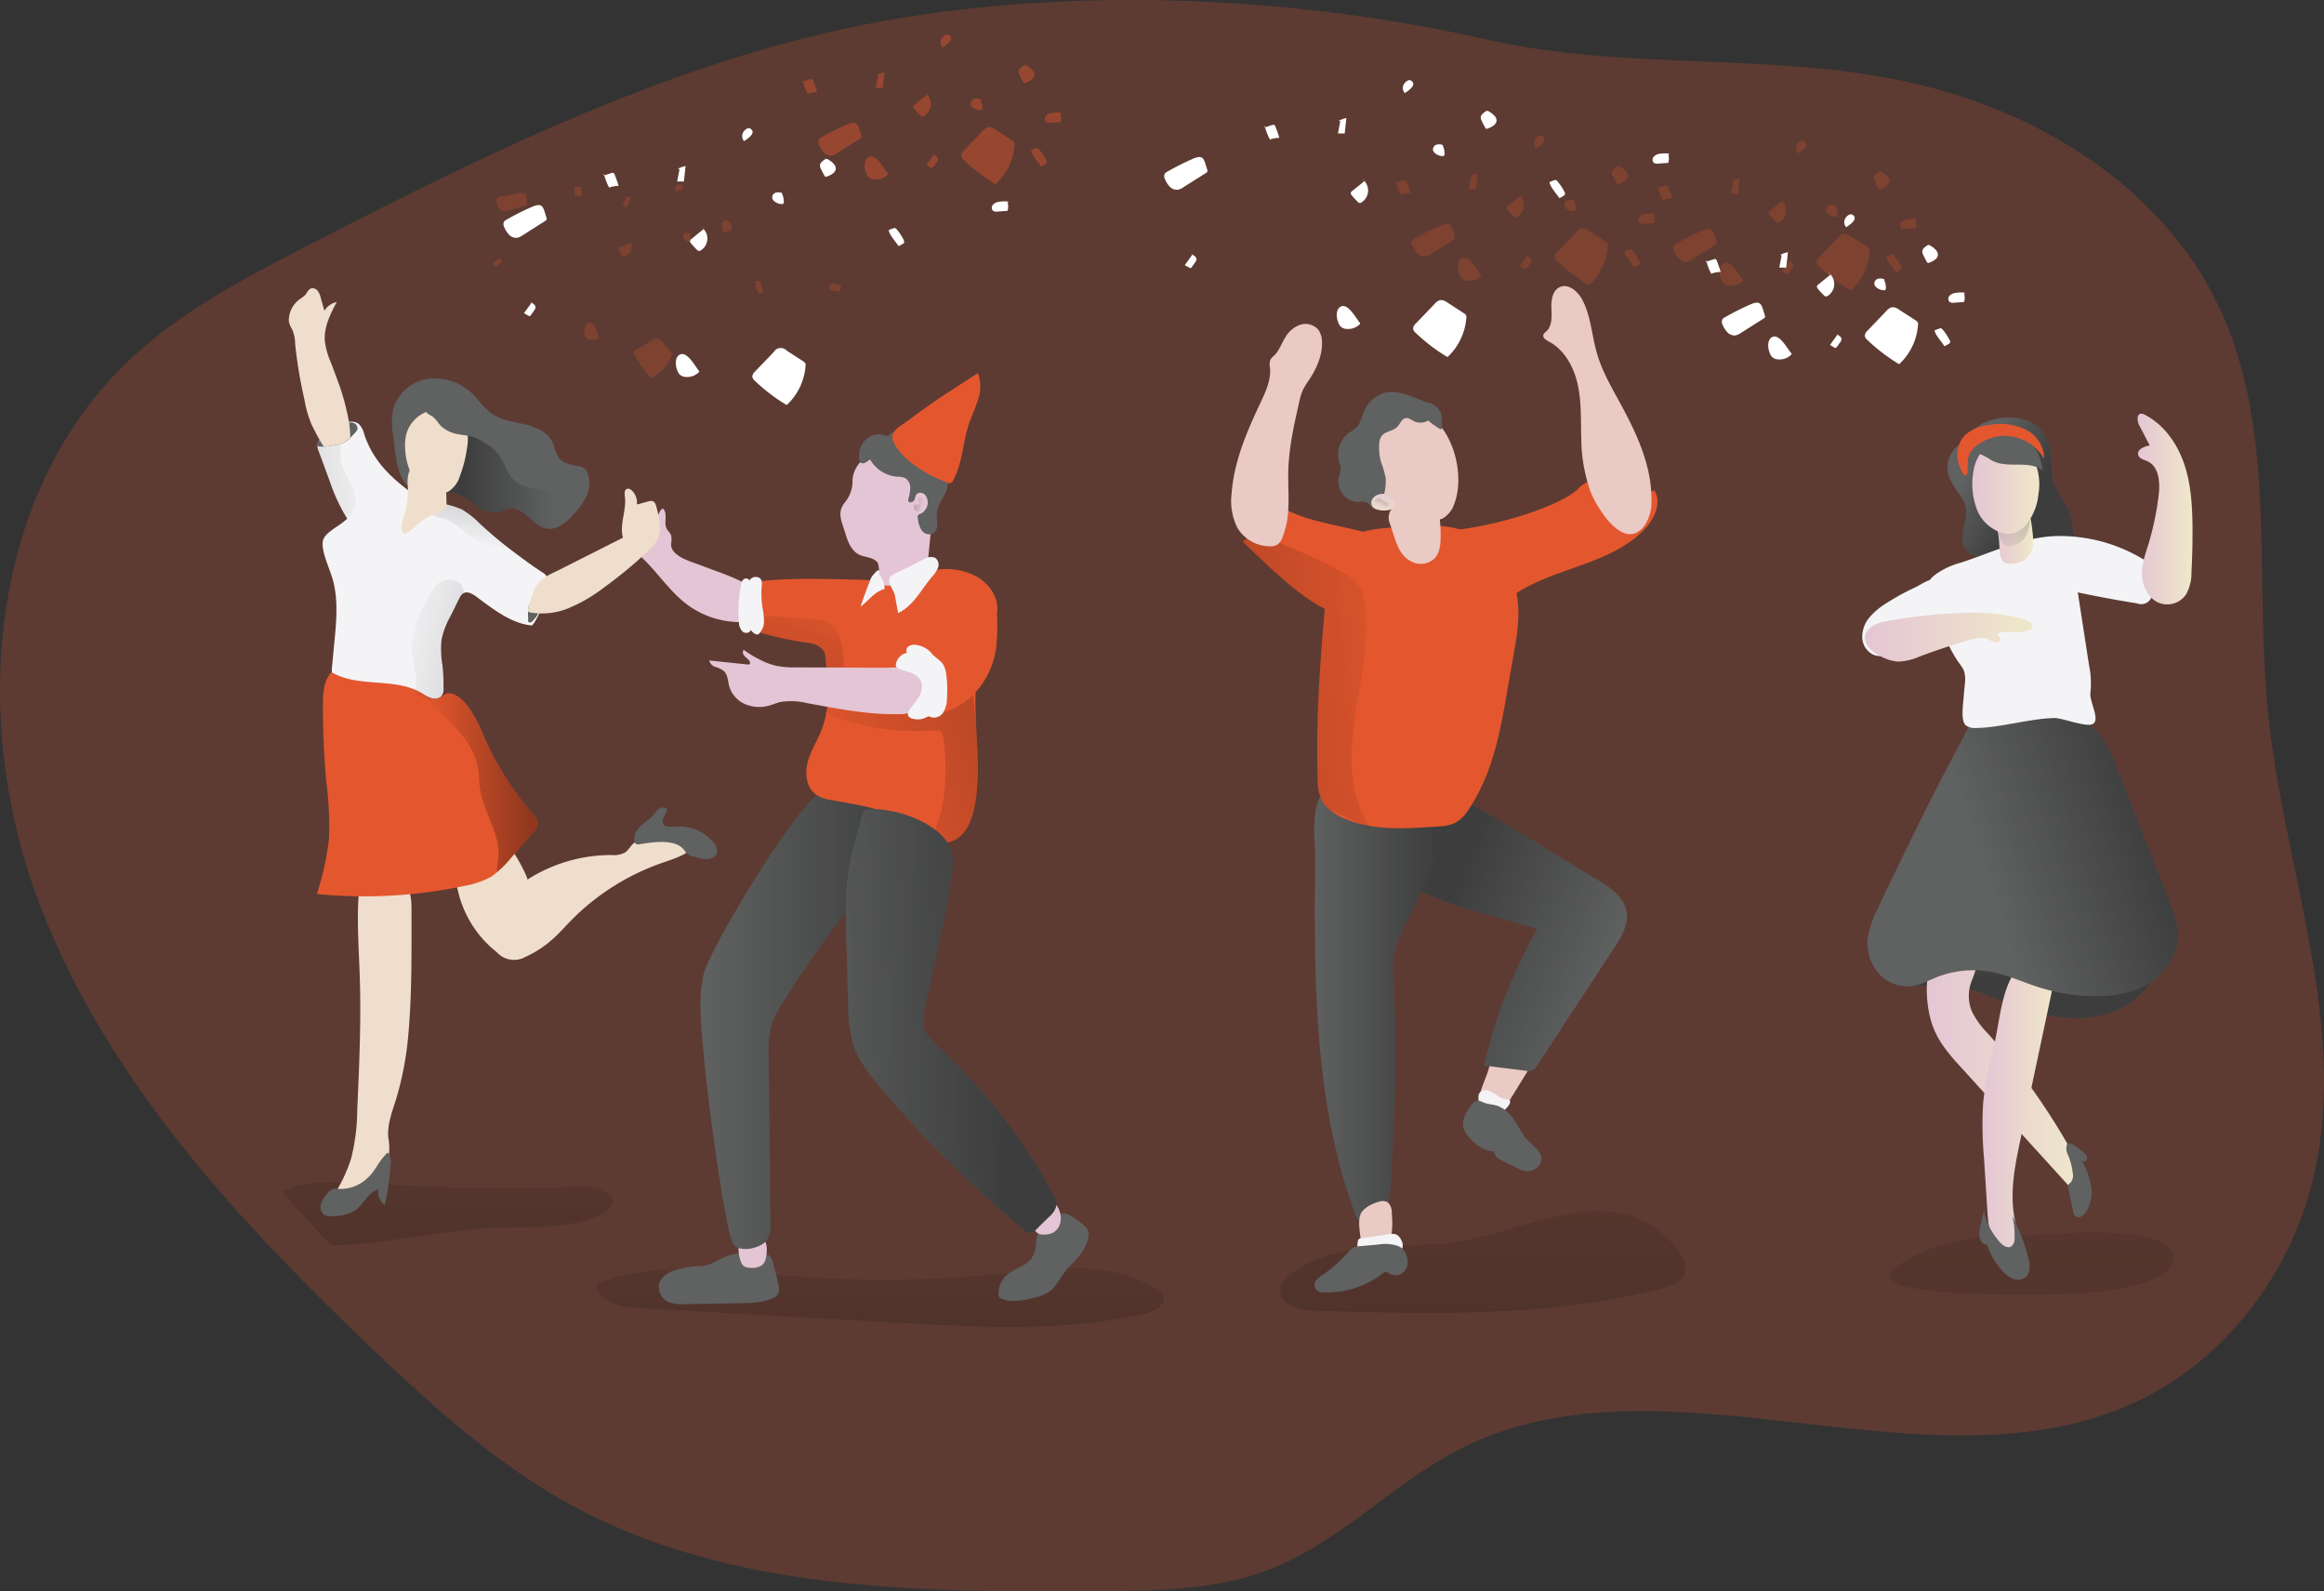 <svg xmlns="http://www.w3.org/2000/svg" xmlns:xlink="http://www.w3.org/1999/xlink" width="621.162" height="425.232" viewBox="0 0 621.162 425.232"><rect x="0" y="0" width="621.162" height="425.232" fill="#333333" stroke="none"/><defs><linearGradient id="a" x1="0.481" y1="-0.588" x2="0.501" y2="0.605" gradientUnits="objectBoundingBox"><stop offset="0" stop-color="#010101" stop-opacity="0"/><stop offset="0.95" stop-color="#010101"/></linearGradient><linearGradient id="b" x1="0.465" y1="-1.639" x2="0.612" y2="7.488" xlink:href="#a"/><linearGradient id="c" x1="0.49" y1="-0.679" x2="0.522" y2="3.715" xlink:href="#a"/><linearGradient id="d" x1="0.494" y1="-1.035" x2="0.515" y2="4.222" xlink:href="#a"/><linearGradient id="e" x1="0.532" y1="-2.23" x2="0.414" y2="6.861" xlink:href="#a"/><linearGradient id="f" x1="29.167" y1="0.498" x2="30.158" y2="0.498" gradientUnits="objectBoundingBox"><stop offset="0" stop-color="#e4c5d5"/><stop offset="0.42" stop-color="#e9d3cf"/><stop offset="1" stop-color="#efe8ca"/></linearGradient><linearGradient id="g" x1="7.725" y1="0.499" x2="8.731" y2="0.499" xlink:href="#f"/><linearGradient id="h" x1="0" y1="0.5" x2="1" y2="0.5" xlink:href="#a"/><linearGradient id="i" x1="7.549" y1="0.5" x2="8.549" y2="0.5" xlink:href="#f"/><linearGradient id="j" x1="5.926" y1="0.5" x2="6.926" y2="0.5" xlink:href="#f"/><linearGradient id="k" x1="-0.077" y1="0.771" x2="2.435" y2="-0.18" xlink:href="#a"/><linearGradient id="l" x1="0.976" y1="-0.496" x2="-0.744" y2="3.121" xlink:href="#a"/><linearGradient id="m" x1="3.218" y1="0.501" x2="4.218" y2="0.501" xlink:href="#f"/><linearGradient id="n" x1="-0.299" y1="0.556" x2="0.796" y2="0.479" xlink:href="#a"/><linearGradient id="o" x1="-0.001" y1="0.5" x2="0.999" y2="0.5" xlink:href="#f"/><linearGradient id="p" x1="-0.001" y1="0.5" x2="1" y2="0.5" xlink:href="#f"/><linearGradient id="q" x1="0.372" y1="0.573" x2="0.94" y2="0.397" xlink:href="#a"/><linearGradient id="r" x1="0.218" y1="0.252" x2="0.601" y2="0.555" xlink:href="#a"/><linearGradient id="s" x1="0.001" y1="0.5" x2="1" y2="0.5" xlink:href="#f"/><linearGradient id="t" x1="0.075" y1="1.477" x2="1.546" y2="-1.953" xlink:href="#a"/><linearGradient id="u" x1="0.001" y1="0.501" x2="0.999" y2="0.501" xlink:href="#f"/><linearGradient id="v" x1="-0.003" y1="0.501" x2="0.998" y2="0.501" xlink:href="#f"/><linearGradient id="w" x1="0" y1="0.504" x2="1" y2="0.504" xlink:href="#f"/><linearGradient id="x" x1="0.855" y1="0.5" x2="0.243" y2="0.5" xlink:href="#a"/><linearGradient id="y" x1="1.497" y1="0.457" x2="-5.908" y2="0.772" xlink:href="#a"/><linearGradient id="z" x1="0.428" y1="0.845" x2="1.001" y2="-1.552" xlink:href="#a"/><linearGradient id="aa" x1="0.906" y1="0.718" x2="0.276" y2="0.45" xlink:href="#a"/><linearGradient id="ac" x1="0" y1="0.5" x2="0.996" y2="0.5" xlink:href="#a"/><linearGradient id="ad" x1="1.465" y1="0.313" x2="-1.731" y2="0.969" xlink:href="#a"/><linearGradient id="ae" x1="-0.094" y1="0.176" x2="3.741" y2="2.142" xlink:href="#a"/><linearGradient id="af" x1="-0.001" y1="0.5" x2="1.001" y2="0.5" xlink:href="#a"/><linearGradient id="ag" x1="0.741" y1="0.552" x2="-0.756" y2="0.226" xlink:href="#a"/><linearGradient id="ah" x1="0.828" y1="-0.45" x2="0.144" y2="1.7" xlink:href="#f"/><linearGradient id="ai" x1="0.308" y1="0.777" x2="1.345" y2="-0.752" xlink:href="#a"/></defs><g transform="translate(0.002 0.002)"><path d="M620.021,392.711c-5.934,25.411-23.1,48.4-46.645,59.7-55.452,26.6-126.4-14.824-181.274,12.878-17.9,9.068-32.105,24.83-50.775,32.165-14.385,5.65-30.254,5.84-45.719,5.934-48.259.332-98.892.107-141.24-22.99-19.75-10.765-36.6-25.957-52.923-41.458-9.5-9.115-19.073-18.492-28.189-28.189q-6.587-6.92-12.842-14.136c-20.771-23.987-38.55-50.146-49.292-79.842C-6.243,268.693-.83,209.17,36.486,174.157c13.507-12.7,30.183-21.435,46.669-29.957C134.369,117.815,187,91.834,243.883,82.79c49.849-7.964,105.716-5.234,154.9,5.934,38.752,8.854,77.718,2.92,116.315,12.213,33.435,8.083,65.386,28.557,79.89,59.772,15.346,33.031,9.187,71.475,12.842,107.71C611.974,310.163,629.54,351.858,620.021,392.711Z" transform="translate(-1.65 -78.22)" fill="#e4572e" opacity="0.24"/><path d="M445.18,302.731a34.96,34.96,0,0,1,6.86,2.1c5.721,2.184,11.442,4.5,17.447,5.626s12.451,1.021,18.017-1.519a22.242,22.242,0,0,0,10.457-9.994.855.855,0,0,0,.13-.665.878.878,0,0,0-.522-.415l-13.519-5.6a63.258,63.258,0,0,0-10.2-3.561,61.528,61.528,0,0,0-13.625-1.056,71.534,71.534,0,0,0-14.243,1,25.1,25.1,0,0,0-12.664,6.243,8.854,8.854,0,0,0-2.374,3.679c-1.044,3.7,1.317,4.012,4.2,3.976C438.451,302.505,441.845,302.149,445.18,302.731Z" transform="translate(78.536 -39.086)" fill="#606161"/><path d="M445.18,302.731a34.96,34.96,0,0,1,6.86,2.1c5.721,2.184,11.442,4.5,17.447,5.626s12.451,1.021,18.017-1.519a22.242,22.242,0,0,0,10.457-9.994.855.855,0,0,0,.13-.665.878.878,0,0,0-.522-.415l-13.519-5.6a63.258,63.258,0,0,0-10.2-3.561,61.528,61.528,0,0,0-13.625-1.056,71.534,71.534,0,0,0-14.243,1,25.1,25.1,0,0,0-12.664,6.243,8.854,8.854,0,0,0-2.374,3.679c-1.044,3.7,1.317,4.012,4.2,3.976C438.451,302.505,441.845,302.149,445.18,302.731Z" transform="translate(78.536 -39.086)" opacity="0.37" fill="url(#a)"/><path d="M462.2,356.461c-11.774,0-24.189,1.59-33.613,8.652a3.311,3.311,0,0,0-1.187,1.246c-.819,1.863,1.721,3.347,3.7,3.751,9.649,1.958,19.572,2.065,29.411,2.172,6.041.059,44.936.855,42.265-10.991C500.909,352.853,468.163,356.461,462.2,356.461Z" transform="translate(77.891 -26.362)" opacity="0.37" fill="url(#b)"/><path d="M332,359.707c-13.376.843-28.046-.273-38.811,7.715-1.6,1.187-3.181,2.8-3.216,4.748-.059,3.857,5.056,5.2,8.914,5.317,31.168.949,62.822,1.84,93.017-5.935,2.5-.641,5.353-1.674,6.148-4.13.712-2.16-.534-4.463-1.923-6.255C379.331,339.554,353.849,358.342,332,359.707Z" transform="translate(52.235 -27.27)" opacity="0.37" fill="url(#c)"/><path d="M186.164,365.659c-16.83-1.4-34.42-4.035-50.122,2.208-.32,4.439,5.578,6.207,10.017,6.457l71.095,4.012c21.969,1.187,44.295,2.445,65.73-2.552,2.374-.558,5.424-2.291,4.593-4.617a4.143,4.143,0,0,0-1.887-1.911c-13.744-8.451-29.162-5.115-44.057-3.774a320.667,320.667,0,0,1-55.369.178Z" transform="translate(23.465 -24.867)" opacity="0.37" fill="url(#d)"/><path d="M148.822,353.63c-8.783,3.727-20.177,2.374-29.518,3.062-12.961.926-25.684,3.952-38.669,4.463a8.01,8.01,0,0,1-2.623-.142q-6.587-6.92-12.842-14.136c5.614-2.8,12.249-2.659,18.563-2.374,19.964.855,40.069,2.433,59.807,1.033C150.626,345.12,159.219,349.238,148.822,353.63Z" transform="translate(10.222 -28.48)" opacity="0.37" fill="url(#e)"/><path d="M167.022,361.658c3.442-1.721,7.382-1.389,11.157-1.033a2.433,2.433,0,0,1,1.567.534,3.264,3.264,0,0,1,.748,1.579q.819,2.967,1.46,5.934a3.869,3.869,0,0,1-.083,2.671,2.6,2.6,0,0,1-1.187.926c-2.647,1.317-5.638,1.389-8.546,1.436l-15.216.261a9.7,9.7,0,0,1-4.38-.617,4.415,4.415,0,0,1-2.552-3.893c0-2.113,1.8-3.561,3.5-4.261a23.2,23.2,0,0,1,7.572-1.377C163.331,363.735,165.016,362.666,167.022,361.658Z" transform="translate(26.074 -25.494)" fill="#606161"/><path d="M175.271,362.324a3.561,3.561,0,0,1-1,1.9,4.546,4.546,0,0,1-3.074.712,3.216,3.216,0,0,1-1.638-.32,2.374,2.374,0,0,1-.878-1.033,10.457,10.457,0,0,1-.558-5.65,1.044,1.044,0,0,1,.19-.605.819.819,0,0,1,.451-.225c1.389-.4,4.57-.855,5.816.19S175.579,360.97,175.271,362.324Z" transform="translate(29.433 -26.183)" fill="url(#f)"/><path d="M246.141,352.2a28.489,28.489,0,0,1,3.252,2.457,3.561,3.561,0,0,1,1,1.187,3.1,3.1,0,0,1,.19,1.4,10.017,10.017,0,0,1-2.611,5.59c-1.341,1.6-2.908,3.015-4.154,4.748s-2.136,3.561-3.774,4.748a11.868,11.868,0,0,1-4.166,1.638c-2.825.7-5.934,1.329-8.581.178a1.4,1.4,0,0,1-.582-.392,1.436,1.436,0,0,1-.2-.807,6.789,6.789,0,0,1,2.374-5.246c1.911-1.6,4.676-2.1,6.243-4.047a7.537,7.537,0,0,0,1.4-4.024,6.457,6.457,0,0,1,.724-3.05,7.2,7.2,0,0,1,2.374-1.792,11.869,11.869,0,0,0,2.848-2.706C243.578,350.923,245.026,351.469,246.141,352.2Z" transform="translate(40.375 -27.162)" fill="#606161"/><path d="M239.388,357.3a5.625,5.625,0,0,1-2.374.32,3.63,3.63,0,0,1-.878-.107,2.9,2.9,0,0,1-1.555-1.733,13.566,13.566,0,0,1-.949-2.789c-.677-3,3.395-6.006,6.053-4.166S242.854,355.819,239.388,357.3Z" transform="translate(41.692 -27.75)" fill="url(#g)"/><path d="M181.609,312.476a26.042,26.042,0,0,0-3.288,6.575,28.344,28.344,0,0,0-.7,8.213l.487,44.295a7.928,7.928,0,0,1-.878,4.57c-1.65,2.374-7.264,3.561-9.056,1.246s-6.765-35.915-8.308-54.989c-.463-5.638-.9-11.394.285-16.9,1.555-7.193,27.3-49.612,32.177-48.924s21.637,2.528,24.035,7.216c3.122,6.112-7.952,12.237-11.691,16.759a303.31,303.31,0,0,0-23.061,31.939Z" transform="translate(27.83 -44.891)" fill="#606161"/><path d="M181.609,312.476a26.042,26.042,0,0,0-3.288,6.575,28.344,28.344,0,0,0-.7,8.213l.487,44.295a7.928,7.928,0,0,1-.878,4.57c-1.65,2.374-7.264,3.561-9.056,1.246s-6.765-35.915-8.308-54.989c-.463-5.638-.9-11.394.285-16.9,1.555-7.193,27.3-49.612,32.177-48.924s21.637,2.528,24.035,7.216c3.122,6.112-7.952,12.237-11.691,16.759a303.31,303.31,0,0,0-23.061,31.939Z" transform="translate(27.83 -44.891)" opacity="0.37" fill="url(#h)"/><path d="M173.04,212.551a6.682,6.682,0,0,1,3.169,2.611,7.038,7.038,0,0,1,.166,4.664,5.032,5.032,0,0,1-1.27,2.849,4.748,4.748,0,0,1-3.489.831,23.738,23.738,0,0,1-12.9-4.748c-4.748-3.62-8.012-8.9-12.462-12.925-1.341-1.187-2.932-2.659-2.682-4.451a17.067,17.067,0,0,1,1.246-2.884,7.513,7.513,0,0,0-.427-4.51L143.13,190c2.374.807,3.1,4.071,5.294,5.377a2.03,2.03,0,0,0,2.255.059c.748-.605.807-1.982,1.745-2.2,1.341,1.282.131,3.679.961,5.329.32.641.926,1.116,1.187,1.792a5.508,5.508,0,0,1,0,2.291c-.166,3.323,5.377,4.748,7.786,5.673C165.954,209.726,169.61,210.877,173.04,212.551Z" transform="translate(24.792 -57.329)" fill="url(#i)"/><path d="M231.251,225.712c-5.282,11.988-1.365,25.862-2.374,39a1.59,1.59,0,0,1,0,.4,40.353,40.353,0,0,1-.772,5.2c-.748,3.359-2.184,6.943-5.282,8.451a7.5,7.5,0,0,1-4.13.7c-2.374-.178-7.382-4.831-9.555-5.934-6.385-3.288-10.041-3.81-17.127-5.1-2.208-.4-4.605-.582-6.385-1.982-2.5-1.958-2.837-5.721-1.946-8.819s2.694-5.792,3.8-8.783a21.6,21.6,0,0,0,1.068-4.178,20.433,20.433,0,0,0,.368-2.73,47.476,47.476,0,0,0-.142-7.56c-.154-1.84-.368-3.691-.558-5.531a71.676,71.676,0,0,1-.439-7.94,7.252,7.252,0,0,1,0-.878,12.356,12.356,0,0,1,1.068-4.878c2.219-4.356,7.786-5.6,12.617-5.792s8.747-.368,13.246-1.958a17.329,17.329,0,0,1,12.735.3c3.691,1.555,6.789,5.056,6.825,9.044C234.349,219.908,232.509,222.757,231.251,225.712Z" transform="translate(32.287 -54.277)" fill="#e4572e"/><path d="M192.134,201.512c.688,2.3,1.59,4.843,3.739,5.934,1.65.807,3.9.665,4.973,2.16.427.582.617,5.234,1.187,5.685a2.9,2.9,0,0,0,1.638.463c2.813.2,5.626-3.881,8.379-4.463a2.932,2.932,0,0,0,1.828-.9,3.086,3.086,0,0,0,.451-1.567l1.4-14.243c.309-3.074.558-6.4-1.009-9.056a11.608,11.608,0,0,0-5.092-4.225,15.1,15.1,0,0,0-5.317-1.614c-4.878-.4-9.875,2.9-10.172,7.893a8.89,8.89,0,0,1-2.041,5.934C189.938,196.23,191.173,198.355,192.134,201.512Z" transform="translate(33.72 -59.263)" fill="url(#j)"/><path d="M196.236,178.316a5,5,0,0,1,5.5-1.994c.392.142.819.332,1.187.131a2.3,2.3,0,0,0,.487-.475,3.122,3.122,0,0,1,2.932-.439,18.077,18.077,0,0,1,9.768,5.139,10.516,10.516,0,0,1,2.374,10.409c-.807,2.148-2.492,4.024-2.623,6.314,0,.938.166,1.887.142,2.825a2.754,2.754,0,0,1-1.187,2.433,2.457,2.457,0,0,1-2.991-.938,7.122,7.122,0,0,1-1.021-3.228,1.08,1.08,0,0,1,.071-.748,1.305,1.305,0,0,1,.653-.392,3.335,3.335,0,0,0,1.46-4.748,1.722,1.722,0,0,0-2.208-.712c-.7.475-.605,1.187-.914,1.78s-1.353.926-1.567.285a1.08,1.08,0,0,1,0-.582,11.453,11.453,0,0,0,.5-3.027,2.943,2.943,0,0,0-1.412-2.564,5.5,5.5,0,0,0-2.113-.344,9.222,9.222,0,0,1-7.2-4.581c-.095-.178-2.374,2.374-2.943,0a6.243,6.243,0,0,1,1.116-4.546Z" transform="translate(34.496 -60.066)" fill="#606161"/><path d="M228.169,260.333a1.59,1.59,0,0,1,0,.4,40.347,40.347,0,0,1-.771,5.2c-.748,3.359-2.184,6.943-5.282,8.451a7.5,7.5,0,0,1-4.13.7,2.481,2.481,0,0,1-1.1-2.136c-.083-2.03,1.282-4.617,1.7-6.611a50.811,50.811,0,0,0,1.068-9.187,56.411,56.411,0,0,0-.653-10.492,2.16,2.16,0,0,0-.3-.961c-.475-.7-1.507-.7-2.374-.617a62.241,62.241,0,0,1-26.6-3.762,4.973,4.973,0,0,1-1.887-1.08,1.685,1.685,0,0,1-.558-1.329,1.887,1.887,0,0,1,.926-1.4,1.544,1.544,0,0,1,.4-.249,7.37,7.37,0,0,1,2.219-.3l16.711-.119a11.192,11.192,0,0,0,5.388-.914,24.925,24.925,0,0,0,2.955-2.255c2.765-2.172,6.338-3.062,9.78-3.834a.4.4,0,0,1,.475,0,.392.392,0,0,1,.142.332A174.081,174.081,0,0,1,228.169,260.333Z" transform="translate(33.043 -49.897)" opacity="0.37" fill="url(#k)"/><path d="M195.486,222.854a3.822,3.822,0,0,0-.748,1.294c-1.187,2.516-2.73,7.454-3.027,6.35a8.94,8.94,0,0,0-.807-2.1c-1.365-2.481-3.561-2.623-5.234-2.849a96.5,96.5,0,0,1-12-2.611,10.683,10.683,0,0,1-2.991-1.258,4.51,4.51,0,0,1-1.068-1.1,6.516,6.516,0,0,1-.7-3.252,36.8,36.8,0,0,1,.4-6.053,2.445,2.445,0,0,1,.522-1.329,2.54,2.54,0,0,1,1.543-.546c7.121-.819,12.035-1.187,32.806-.487C211.164,209.169,199.129,219.424,195.486,222.854Z" transform="translate(29.609 -53.864)" fill="#e4572e"/><path d="M195.576,230.549c0,1.246-.225,2.765-1.365,3.276a2.433,2.433,0,0,1-2.813-1.068,1.448,1.448,0,0,1-.214-.4c-.154-1.84-.368-3.691-.558-5.531-1.365-2.481-3.561-2.623-5.234-2.849a96.506,96.506,0,0,1-12-2.611A10.683,10.683,0,0,1,170.4,220.1a2.086,2.086,0,0,1,0-.487c.071-1.733,1.116-2.314,2.694-2.5,4.581-.51,9.816.439,14.433.593a9.638,9.638,0,0,1,2.73.3,1.97,1.97,0,0,1,.439.107,6.884,6.884,0,0,1,3.8,4.463,14.657,14.657,0,0,1,.819,3.288A40.746,40.746,0,0,1,195.576,230.549Z" transform="translate(29.886 -52.289)" opacity="0.37" fill="url(#l)"/><path d="M230.121,220.663a48.364,48.364,0,0,1-.249,5.08,21.791,21.791,0,0,1-6.231,13.056,18.136,18.136,0,0,1-13.293,5.234,4.227,4.227,0,0,1-1.389-.249,3.869,3.869,0,0,1-1.65-1.673c-1.579-2.718-1.769-6.006-1.923-9.151a6.943,6.943,0,0,1,.154-2.374,7.288,7.288,0,0,1,2.659-3.11,48.106,48.106,0,0,0,6.48-6.433,39.168,39.168,0,0,1,5.567-6.148c1.792-1.4,5.519-3.216,7.762-1.8S230.157,218.443,230.121,220.663Z" transform="translate(36.42 -53.109)" fill="#e4572e"/><path d="M184.672,229.206a25.792,25.792,0,0,1-5.246-.392,18.566,18.566,0,0,1-4.225-1.531,31.821,31.821,0,0,1-4.617-2.754c-.475.487-.142,1.306.332,1.78s1.1.843,1.329,1.472a.558.558,0,0,1,0,.439c-.119.225-.451.237-.724.2l-10.172-1.068a2.469,2.469,0,0,0,1.662,1.721,7.406,7.406,0,0,1,2.243,1.08c1.1,1,1.08,2.682,1.46,4.119a7.537,7.537,0,0,0,4.237,4.748,9.65,9.65,0,0,0,6.48.368c.961-.273,1.887-.676,2.86-.914a17.543,17.543,0,0,1,7.193.273c8.023,1.46,16.094,3.086,24.26,2.967,1.863,0,3.881-.214,5.27-1.448,2.718-2.374,3.288-9.851-1.08-10.753-2.849-.582-6.089-.19-8.985-.2l-10.492-.071Z" transform="translate(28.197 -50.875)" fill="url(#m)"/><path d="M213.185,314.137a10.753,10.753,0,0,0-.249,4.3c.475,2.219,2.267,3.869,3.929,5.412a154.439,154.439,0,0,1,30.646,39.345,5.365,5.365,0,0,1,.914,3,5.519,5.519,0,0,1-1.97,3.1l-3.11,3.05a3.062,3.062,0,0,1-2.374,1.187,3,3,0,0,1-1.329-.76,314.141,314.141,0,0,1-38.17-37.9c-2.967-3.5-5.934-7.181-7.347-11.537a38.206,38.206,0,0,1-1.389-10.967L192.3,297.39c-.249-8.6-.475-17.329,1.507-25.72.558-2.374,1.294-4.676,2.03-7,.261-.8.546-3.383,1.187-3.857a3.668,3.668,0,0,1,1.887-.439c7.584-.237,22.776,4.973,21.8,14.694C219.487,288.073,215.713,301.307,213.185,314.137Z" transform="translate(33.95 -44.178)" fill="#606161"/><path d="M213.185,314.137a10.753,10.753,0,0,0-.249,4.3c.475,2.219,2.267,3.869,3.929,5.412a154.439,154.439,0,0,1,30.646,39.345,5.365,5.365,0,0,1,.914,3,5.519,5.519,0,0,1-1.97,3.1l-3.11,3.05a3.062,3.062,0,0,1-2.374,1.187,3,3,0,0,1-1.329-.76,314.141,314.141,0,0,1-38.17-37.9c-2.967-3.5-5.934-7.181-7.347-11.537a38.206,38.206,0,0,1-1.389-10.967L192.3,297.39c-.249-8.6-.475-17.329,1.507-25.72.558-2.374,1.294-4.676,2.03-7,.261-.8.546-3.383,1.187-3.857a3.668,3.668,0,0,1,1.887-.439c7.584-.237,22.776,4.973,21.8,14.694C219.487,288.073,215.713,301.307,213.185,314.137Z" transform="translate(33.95 -44.178)" opacity="0.37" fill="url(#n)"/><path d="M211.107,204.248a3.335,3.335,0,0,1,3.074-.427,2.3,2.3,0,0,1,.748,2.694A8.237,8.237,0,0,1,213.255,209c-2.837,3.383-4.937,7.691-8.925,9.578-.083,0-.831-4.344-.914-4.748-.261-1.258-1.875-3.193-1.507-4.38s2.671-1.9,3.644-2.374Z" transform="translate(35.767 -54.783)" fill="#f4f4f6"/><path d="M437.271,312.608c1.638,4.285,4.748,7.786,7.881,11.181l28.592,31.429a2.031,2.031,0,0,0,.866.653,1.591,1.591,0,0,0,1.5-.558c1.78-1.863.7-4.926-.534-7.2A177.181,177.181,0,0,0,451.834,314.2a22.8,22.8,0,0,1-4.166-5.721,10.8,10.8,0,0,1-.237-7.964c.783-2.16,2.172-4.89.463-6.445a4.023,4.023,0,0,0-1.887-.807c-3.656-.76-8.38-.451-9.685,3.489C434.9,301.321,435.574,308.229,437.271,312.608Z" transform="translate(79.443 -38.092)" fill="url(#o)"/><path d="M451.139,317.2a100.236,100.236,0,0,0-2.849,14.943,97.325,97.325,0,0,0,.2,14.884l.89,13.97c.32,5.032,1.08,10.824,5.341,13.507a2.837,2.837,0,0,0,2.208.534c1.531-.439,1.662-2.552,1.377-4.119-.558-3.122-1.484-6.172-1.9-9.317-.866-6.6.522-13.258,1.9-19.774l8.225-38.776c1.258-5.934-5.839-11.121-9.851-5.531C453.085,302.537,452.575,311.356,451.139,317.2Z" transform="translate(81.788 -37.682)" fill="url(#p)"/><path d="M424.966,291.367a28.114,28.114,0,0,0-2.587,7.181,12.534,12.534,0,0,0,2.445,9.8,10.338,10.338,0,0,0,9.186,3.822c2.374-.309,4.463-1.5,6.658-2.374a26.6,26.6,0,0,1,15.014-1.353c4.142.831,8.023,2.647,12.047,3.94a50.848,50.848,0,0,0,13.97,2.445c5.234.166,10.682-.522,15.192-3.1s8.118-7.288,8.308-12.51c.119-3.406-1.187-6.694-2.374-9.875l-13.851-35.227a34.906,34.906,0,0,0-4.641-9.08c-3.561-4.486-9.139-6.967-14.777-7.893-4.451-.736-10.86-1.412-15.24,0-3.454,1.092-4.748,5.258-6.326,8.2-5.27,9.756-10.279,19.643-15.145,29.672Q428.835,283.13,424.966,291.367Z" transform="translate(76.947 -48.671)" fill="#606161"/><path d="M424.966,291.367a28.114,28.114,0,0,0-2.587,7.181,12.534,12.534,0,0,0,2.445,9.8,10.338,10.338,0,0,0,9.186,3.822c2.374-.309,4.463-1.5,6.658-2.374a26.6,26.6,0,0,1,15.014-1.353c4.142.831,8.023,2.647,12.047,3.94a50.848,50.848,0,0,0,13.97,2.445c5.234.166,10.682-.522,15.192-3.1s8.118-7.288,8.308-12.51c.119-3.406-1.187-6.694-2.374-9.875l-13.851-35.227a34.906,34.906,0,0,0-4.641-9.08c-3.561-4.486-9.139-6.967-14.777-7.893-4.451-.736-10.86-1.412-15.24,0-3.454,1.092-4.748,5.258-6.326,8.2-5.27,9.756-10.279,19.643-15.145,29.672Q428.835,283.13,424.966,291.367Z" transform="translate(76.947 -48.671)" opacity="0.37" fill="url(#q)"/><path d="M440.274,184.448a7.762,7.762,0,0,1,4.415-5.768,3.952,3.952,0,0,0,1.709-1.009,5.532,5.532,0,0,0,.558-1.187c.867-1.982,3.027-3.038,5.1-3.62,4.581-1.306,10.112-.831,13.246,2.754a11.335,11.335,0,0,1,2.552,6.279c.261,2.279,0,4.629.558,6.86.9,3.656,3.857,6.528,4.831,10.172.475,1.78.451,3.656.914,5.436a37.094,37.094,0,0,1,1.329,4.427,11.49,11.49,0,0,1-1,5.531,8.546,8.546,0,0,1-2.1,3.478c-2.065,1.816-5.341,1.448-7.715.059s-4.142-3.561-6.136-5.483-4.475-3.561-7.216-3.561c-1.519,0-3.074.617-4.51.107a4.5,4.5,0,0,1-2.587-4.071,20.318,20.318,0,0,1,.736-5.044,7.845,7.845,0,0,0-.309-5.009C442.92,191.475,439.609,188.638,440.274,184.448Z" transform="translate(80.309 -60.655)" fill="#606161"/><path d="M440.274,184.448a7.762,7.762,0,0,1,4.415-5.768,3.952,3.952,0,0,0,1.709-1.009,5.532,5.532,0,0,0,.558-1.187c.867-1.982,3.027-3.038,5.1-3.62,4.581-1.306,10.112-.831,13.246,2.754a11.335,11.335,0,0,1,2.552,6.279c.261,2.279,0,4.629.558,6.86.9,3.656,3.857,6.528,4.831,10.172.475,1.78.451,3.656.914,5.436a37.094,37.094,0,0,1,1.329,4.427,11.49,11.49,0,0,1-1,5.531,8.546,8.546,0,0,1-2.1,3.478c-2.065,1.816-5.341,1.448-7.715.059s-4.142-3.561-6.136-5.483-4.475-3.561-7.216-3.561c-1.519,0-3.074.617-4.51.107a4.5,4.5,0,0,1-2.587-4.071,20.318,20.318,0,0,1,.736-5.044,7.845,7.845,0,0,0-.309-5.009C442.92,191.475,439.609,188.638,440.274,184.448Z" transform="translate(80.309 -60.655)" opacity="0.37" fill="url(#r)"/><path d="M494.567,205.775a7.228,7.228,0,0,1,1.709,1.4c1.638,2.077.653,5.1-.4,7.537a2.991,2.991,0,0,1-4.059,2.172q-7.94-1.258-15.821-2.932l3.015,19.489a23.593,23.593,0,0,1,.368,7.24c-.38,2.374,2.742,7.311.605,8.451-1.709.914-8.106-1.59-10.041-1.6-6.112,0-15.014,2.659-21.127,2.647a4.1,4.1,0,0,1-2.718-.665c-1.519-1.306-.677-6.006-.57-8,.131-2.837,1.056-5.59-.653-7.857a32.272,32.272,0,0,1-6.065-14.243c-.107-.641-.273-1.4-.878-1.638a5.934,5.934,0,0,0-1.187-.071,2.184,2.184,0,0,1-1.579-1.828,6.943,6.943,0,0,1,2.73-6.658,20.307,20.307,0,0,1,6.837-3.2c8.308-2.718,16.925-6.955,25.744-7.121A43.167,43.167,0,0,1,494.567,205.775Z" transform="translate(79.355 -55.668)" fill="#f4f4f6"/><path d="M452.256,204.657a3.407,3.407,0,0,0,1.092,2.267c.9.665,7.691,1.092,7.75-5.733a40.606,40.606,0,0,0-1-7.311c-.427-.855-1.745,1.5-2.682,1.294-1.65-.344-7,.4-6.279,2.077C452.173,199.767,451.912,202.686,452.256,204.657Z" transform="translate(82.344 -56.639)" fill="url(#s)"/><path d="M452.464,201.01a3.1,3.1,0,0,0,1.068,1.187,2.576,2.576,0,0,0,1.4.261,5.46,5.46,0,0,0,4.261-3.015A9.4,9.4,0,0,0,460,194.09c0,.451-2.077,1.436-2.374,1.6-.938.451-1.911.8-2.86,1.187a12.455,12.455,0,0,0-2.754,1.377C451.1,198.933,451.966,200.167,452.464,201.01Z" transform="translate(82.445 -56.564)" opacity="0.37" fill="url(#t)"/><path d="M446.987,195.471a10.48,10.48,0,0,0,7.24,6.48,5.934,5.934,0,0,0,2.884-.071,6.338,6.338,0,0,0,2.516-1.6,15.025,15.025,0,0,0,3.846-8.771,15.644,15.644,0,0,0-.332-6.8,8.474,8.474,0,0,0-4.19-5.2,13.329,13.329,0,0,0-6.777-.712,8.628,8.628,0,0,0-2.267.38c-2.374.866-3.561,4.249-3.857,6.528a19.252,19.252,0,0,0,.938,9.768Z" transform="translate(81.358 -59.452)" fill="url(#u)"/><path d="M484.183,214.185c0,3.323,1.84,6.884,5.021,7.881a6.136,6.136,0,0,0,6.694-2.3,11.585,11.585,0,0,0,1.519-6.041q.332-6.053.285-12.13c-.059-5.709-.4-11.5-2.255-16.9s-5.388-10.421-10.492-13.056a1.887,1.887,0,0,0-1.056-.285c-1.187.178-1.009,2.03-.427,3.133l2.813,5.377c-1.531.2-3.561,1.116-3.074,2.576.32,1,1.59,1.187,2.54,1.674,2.813,1.329,3.24,5.1,2.991,8.2a74.613,74.613,0,0,1-2.267,11.964C485.643,207.586,484.112,210.779,484.183,214.185Z" transform="translate(88.314 -60.814)" fill="url(#v)"/><path d="M427.621,214.929a19.266,19.266,0,0,0-4.546,3.751,8.142,8.142,0,0,0-2.065,5.4,5.258,5.258,0,0,0,3.05,4.748c2.374.926,4.9-.273,7.121-1.448l9.994-5.365a9.234,9.234,0,0,0,3.727-2.908c1.531-2.469.4-5.733-1.187-8.142a6.457,6.457,0,0,0-1.923-2.041c-2.006-1.187-4.866,1.056-6.73,1.935a64.527,64.527,0,0,0-7.442,4.071Z" transform="translate(76.725 -53.856)" fill="#f4f4f6"/><path d="M426.88,218.515a136.116,136.116,0,0,1,19.869-2.243,53.707,53.707,0,0,1,16.474,1.377,7.774,7.774,0,0,1,2.516,1.08,1.4,1.4,0,0,1,.712,1.187c-.083.558-.665.866-1.187,1.033-2.374.748-4.937.237-7.394.487a.755.755,0,0,0-.677.32c-.214.451.451.807.617,1.282s-.546,1.187-1.187,1.116a5.518,5.518,0,0,1-1.78-.783c-1.733-.843-3.8-.356-5.65.19q-6.564,1.911-12.973,4.308a15.168,15.168,0,0,1-5.709,1.353,11.584,11.584,0,0,1-4.926-1.555,8.154,8.154,0,0,1-3.383-2.837C420.138,221.28,423.889,219.084,426.88,218.515Z" transform="translate(76.837 -52.444)" fill="url(#w)"/><path d="M447.415,356.4a4.867,4.867,0,0,0,.273,2.267,2.018,2.018,0,0,0,1.768,1.258,19.1,19.1,0,0,0,4.142,7.05,7.537,7.537,0,0,0,2.86,2.089,3.4,3.4,0,0,0,3.371-.51c1.187-1.116,1.116-3.038.771-4.653a54.451,54.451,0,0,0-4.439-11.715,19.809,19.809,0,0,1,.629,6.077,2.516,2.516,0,0,1-.843,2.1c-.985.653-2.267-.2-3.05-1.08a18.73,18.73,0,0,1-3.9-6.753,4.154,4.154,0,0,1-.237-2.041A38.1,38.1,0,0,0,447.415,356.4Z" transform="translate(81.654 -27.334)" fill="#606161"/><path d="M467.111,335.96a3.763,3.763,0,0,0,.4,2.932,17.887,17.887,0,0,1,1.187,4.748,2.884,2.884,0,0,1-.582,2.445,3,3,0,0,0-.593.57,1.5,1.5,0,0,0,0,1.044l1.187,5.768a2.374,2.374,0,0,0,.9,1.733c.949.546,2.077-.38,2.647-1.317a10.054,10.054,0,0,0,1.484-5.673,20.178,20.178,0,0,0-2.706-8.035c.249.522,1.187.356,1.377-.19a1.579,1.579,0,0,0-.451-1.6C471.479,337.918,467.74,334.619,467.111,335.96Z" transform="translate(85.316 -30.11)" fill="#606161"/><path d="M93.4,334.912c-1.044,3.335-2.374,6.706-2.113,10.2a16.225,16.225,0,0,1,.2,4.534,8.937,8.937,0,0,1-2.457,3.964,62.642,62.642,0,0,1-7.727,7,4.546,4.546,0,0,1-2.184,1.092,1.65,1.65,0,0,1-1.863-1.187,2.54,2.54,0,0,1,.451-1.5,40.139,40.139,0,0,0,3.656-8.19A54.253,54.253,0,0,0,83,337.9c.534-11.869,1.068-23.738.677-35.607-.237-7.371-.819-14.741-.285-22.1a3.845,3.845,0,0,1,.475-1.863c1.745-2.6,8.807-3.086,11.264-1.317s2.374,5.353,2.374,8.059c0,10.682.119,21.423-.8,32.046A84.436,84.436,0,0,1,93.4,334.912Z" transform="translate(12.481 -41.262)" fill="#f0decd"/><path d="M92.528,341.179a66.952,66.952,0,0,1-1.507,10.528,4.451,4.451,0,0,1-1.757-4.166c-2.777.783-3.964,4.107-6.362,5.721a11.87,11.87,0,0,1-6.207,1.4,3.655,3.655,0,0,1-1.6-.166,2.481,2.481,0,0,1-1.187-2.872,7.122,7.122,0,0,1,1.709-2.9,3.489,3.489,0,0,1,1.638-1.329,4.545,4.545,0,0,1,1.6,0,10.409,10.409,0,0,0,7.774-3.145c1.757-1.65,2.647-3.9,4.237-5.614.843-.9.807-1.424,1.531,0a5.234,5.234,0,0,1,.131,2.54Z" transform="translate(11.836 -29.714)" fill="#606161"/><path d="M123.433,278.083a41.636,41.636,0,0,1,22.468-6.564,6.125,6.125,0,0,0,3.786-.772,10.325,10.325,0,0,0,1.46-1.674c2.5-2.932,6.967-2.86,10.8-2.552,2.374.19,5.1.653,6.112,2.777-2.374,2.374-5.839,3.335-9.032,4.463a63.511,63.511,0,0,0-23.738,15.05c-1.863,1.887-3.561,3.893-5.626,5.626a28.1,28.1,0,0,1-6.753,4.3,6.207,6.207,0,0,1-7.667-1.258,29.138,29.138,0,0,1-10.824-18.8,5.341,5.341,0,0,1,.273-3.145,5.828,5.828,0,0,1,2.172-2.018c2.742-1.78,8.023-5.519,11.537-4.118C119.777,269.953,123.754,277.881,123.433,278.083Z" transform="translate(17.534 -43.054)" fill="#f0decd"/><path d="M161.355,273.363a7.56,7.56,0,0,0,2.979.415,2.587,2.587,0,0,0,2.255-1.757,3.3,3.3,0,0,0-.973-2.742,11.655,11.655,0,0,0-9.258-4.166,11.3,11.3,0,0,1-3.228-.059,1.555,1.555,0,0,1-.712-.356,1.721,1.721,0,0,1-.119-1.958,7.619,7.619,0,0,0,.843-1.911.783.783,0,0,0,0-.4.748.748,0,0,0-.582-.4,2.125,2.125,0,0,0-1.78.617,15.034,15.034,0,0,0-1.282,1.46c-1.009,1.187-2.374,1.923-3.418,2.979a4.392,4.392,0,0,0-1.531,4.059,1.187,1.187,0,0,0,.309.546,1.282,1.282,0,0,0,1.033.131c3.086-.439,6.35-1.044,9.4-.131a4.973,4.973,0,0,1,2.86,2.184C158.91,272.936,160.132,273.055,161.355,273.363Z" transform="translate(25.047 -44.245)" fill="#606161"/><path d="M141.837,194.971a15.917,15.917,0,0,1-2.813,4.13c-.285.332-.617.665-.914,1-1.816,1.923-4.178,3.846-6.789,3.442-3.762-.593-5.934-5.685-9.744-5.353-1.294.107-2.374.843-3.656,1.068a7.549,7.549,0,0,1-5.424-1.8,20.781,20.781,0,0,0-4.9-3.181,18.231,18.231,0,0,0-6.385-.475c-2.8.071-5.578,0-7.561-2.148-2.694-2.908-2.92-9.59-3.442-13.317a18.6,18.6,0,0,1,0-6.635,11.477,11.477,0,0,1,9.744-8.237,14.741,14.741,0,0,1,12.178,4.748,37.5,37.5,0,0,0,4.095,4.356c2.587,1.958,5.934,2.374,9.115,3.1s6.528,2.255,7.715,5.246a19.334,19.334,0,0,0,1.187,3.323c1.033,1.65,3.181,2.243,5.092,2.54a4.107,4.107,0,0,1,1.994.665,2.872,2.872,0,0,1,.926,1.365,8.1,8.1,0,0,1-.415,6.172Z" transform="translate(14.845 -62.3)" fill="#606161"/><path d="M137.574,196.771c-.285.332-.617.665-.914,1-1.816,1.923-4.178,3.846-6.789,3.442-3.762-.593-5.934-5.685-9.744-5.353-1.294.107-2.374.843-3.656,1.068a7.548,7.548,0,0,1-5.424-1.8,20.783,20.783,0,0,0-4.9-3.181,18.23,18.23,0,0,0-6.385-.475,10.232,10.232,0,0,1-1.294-2.1c-1.662-3.727-.7-8.676,2.659-11.038,1.994-1.4,5.234-3.027,7.715-2.136a20.082,20.082,0,0,1,7.525,4.463c2.065,2.291,2.587,5.756,4.9,7.75,2.113,1.8,5.127,1.958,7.822,2.659a17.317,17.317,0,0,1,5.246,2.279,8.189,8.189,0,0,1,3.169,3.252C137.538,196.664,137.574,196.7,137.574,196.771Z" transform="translate(16.295 -59.957)" opacity="0.37" fill="url(#x)"/><path d="M95.787,196.889a21.839,21.839,0,0,1-7.644,5.424,4.51,4.51,0,0,1-6.124-1.911c-.3-.415-.593-.819-.843-1.187a48.3,48.3,0,0,1-4.748-10.148c-1-2.694-1.958-5.353-2.955-8.012a3.454,3.454,0,0,1-.332-1.7,3.3,3.3,0,0,1,1-1.8,4.961,4.961,0,0,1,.629-.593,14.54,14.54,0,0,1,5.021-3.276c1.436-.593,3.24-.89,4.463.142a5.934,5.934,0,0,1,1.4,2.73c1.994,6.018,5.863,10.338,10.682,14.1C99.585,193.019,98.256,194.337,95.787,196.889Z" transform="translate(11.71 -60.479)" fill="#f4f4f6"/><path d="M81.176,198.584a48.3,48.3,0,0,1-4.748-10.148c-1-2.694-1.958-5.353-2.955-8.012a3.454,3.454,0,0,1-.332-1.7,3.3,3.3,0,0,1,1-1.8,4.959,4.959,0,0,1,.629-.593,12.58,12.58,0,0,1,2.694.89,2.884,2.884,0,0,1,1.875,1.7,3.739,3.739,0,0,1,0,1.7c-.51,4.13,2.255,6.789,3.561,10.409C83.657,193.16,83.657,198.359,81.176,198.584Z" transform="translate(11.71 -59.884)" opacity="0.37" fill="url(#y)"/><path d="M83.83,175.16a2.753,2.753,0,0,1-.665.961l-1.187,1.258-.226.214a6.326,6.326,0,0,1-1.4,1.08,8.024,8.024,0,0,1-1.59.51,19.835,19.835,0,0,1-3.869.593,9.15,9.15,0,0,1-1.4-.071.581.581,0,0,1-.368-.19.427.427,0,0,1,0-.3,2.113,2.113,0,0,1,.7-1.187c.178-.19.368-.332.582-.522.593-.439,1.08-1,1.662-1.436A16.736,16.736,0,0,1,80.1,173.8a7.124,7.124,0,0,1,1.436-.439,2.587,2.587,0,0,1,.914,0,1.6,1.6,0,0,1,1.377,1.8Z" transform="translate(11.703 -60.447)" fill="#606161"/><path d="M134.156,212.922a51.726,51.726,0,0,1-1.875,8.154c-.142.51-1.662,3.43-2.1,3.43-5.282-.439-10.338-4.356-14.575-7.525-1.068-.783-2.481-1.7-3.561-1.116-.107,0-.178.083-.3.154a3.181,3.181,0,0,0-.878,1.187c-.819,1.626-1.626,3.288-2.445,4.914a21.246,21.246,0,0,0-2.374,6.385,26.3,26.3,0,0,0,.3,6.825,52.732,52.732,0,0,1,.261,5.934,2.86,2.86,0,0,1-.807,2.374,3,3,0,0,1-1.258.487c-.593.107-1.187.178-1.768.285a57.328,57.328,0,0,1-14.326.3c-3.561-.368-7.121-1.187-9.7-3.561a6.6,6.6,0,0,1-1.887-3.027,10.529,10.529,0,0,1,0-2.991c.226-2.374.439-4.688.665-7.05.487-5.27.926-10.682-.51-15.786-.819-2.884-2.219-5.614-2.659-8.569a5.507,5.507,0,0,1,.071-2.065,4.747,4.747,0,0,1,1.472-1.946c1.887-1.59,4.249-2.659,5.756-4.617,1.187-1.472,1.78-3.395,3.288-4.5s3.691-1,5.614-.819c3.94.415,7.893.961,11.869,1.662.558.119,1.187.19,1.78.261a22.907,22.907,0,0,1,7.264,1.8,22.93,22.93,0,0,1,4.748,3.727c2.623,2.433,5.353,4.748,8.19,6.908s5.685,4.273,8.676,6.231a2.73,2.73,0,0,1,1.187,1.187,2.374,2.374,0,0,1-.119,1.365Z" transform="translate(11.927 -57.391)" fill="#f4f4f6"/><path d="M119.818,203.785c-1.875.665-4.024-.19-5.863-1a34.981,34.981,0,0,1-4.249-2.184c-2.03-1.329-3.679-3.133-5.828-4.273-1.507-.819-4.356-.926-5.46-2.374s-.226-2.148,1.187-2.587a22.907,22.907,0,0,1,7.264,1.8,22.931,22.931,0,0,1,4.748,3.727C114.252,199.31,117.005,201.613,119.818,203.785Z" transform="translate(16.342 -57.073)" opacity="0.37" fill="url(#z)"/><path d="M120.6,218.1c0,.451-.154.961.273,1.1s.819-.214,1.1-.546.439-.522.653-.783a3.383,3.383,0,0,0,.617-1.056,3.323,3.323,0,0,0,.059-1.282,3.8,3.8,0,0,0-.166-.973,1.246,1.246,0,0,0-.641-.724C120.182,212.87,120.55,217.012,120.6,218.1Z" transform="translate(20.571 -52.9)" fill="#606161"/><path d="M104.139,193.714a1.5,1.5,0,0,1-.071.724,1.389,1.389,0,0,1-.688.546,33.565,33.565,0,0,0-5.721,2.682c-1.685,1.187-3,3.05-5,3.632a3.418,3.418,0,0,1-.5-2.659,19.7,19.7,0,0,1,.807-2.671,23.179,23.179,0,0,0,.76-7.572,9.388,9.388,0,0,1,.309-3.5,2.932,2.932,0,0,1,2.587-2.065c1.306,0,2.243,1.187,3.2,2.065,1.187,1.08,3.24,1.377,3.739,2.742C104.2,189.287,103.961,191.85,104.139,193.714Z" transform="translate(15.251 -58.669)" fill="#f0decd"/><path d="M107.5,188.27a7.477,7.477,0,0,1-3.027,4.047,5.934,5.934,0,0,1-5.2,0,10.172,10.172,0,0,1-4.748-4.748,16.747,16.747,0,0,1-1.626-6.623,12.747,12.747,0,0,1,.32-4.024,8.973,8.973,0,0,1,6.753-6.291,13.911,13.911,0,0,1,3.442-.166,7.015,7.015,0,0,1,1.923.32,6.077,6.077,0,0,1,1.97,1.306A7.122,7.122,0,0,1,109,174.3a12.7,12.7,0,0,1,.475,6.124,34.931,34.931,0,0,1-1.982,7.845Z" transform="translate(15.396 -60.987)" fill="#f0decd"/><path d="M145.923,201.33c-.985-3.561,1.021-7.335.522-10.991-.107-.771-.178-1.816.57-2.065a1.317,1.317,0,0,1,1.246.415,4.392,4.392,0,0,1,1.377,3.81c1.056-.32,2.113-.617,3.181-.89a1.911,1.911,0,0,1,1.033-.059c.593.19.831.878,1,1.484.819,3,1.6,6.35.131,9.092a11.763,11.763,0,0,1-2.469,2.9,121.067,121.067,0,0,1-11.679,9.638,42,42,0,0,1-9.353,5.46,18.575,18.575,0,0,1-10.682,1.116c-1.009-.237,1.555-6.374,1.9-6.92,1.543-2.457,3.929-3.252,6.445-4.522Z" transform="translate(20.574 -57.656)" fill="#f0decd"/><path d="M83.117,183.024l-.226.214a6.326,6.326,0,0,1-1.4,1.08,8.024,8.024,0,0,1-1.59.51,19.834,19.834,0,0,1-3.869.593,17.438,17.438,0,0,1-1.068-1.733c-.926-1.555-1.662-3.133-2.113-3.988a28.711,28.711,0,0,1-1.982-6.825,119.423,119.423,0,0,1-2.481-14.836,10.326,10.326,0,0,0-.771-3.869,8.616,8.616,0,0,1-.736-1.484,3.561,3.561,0,0,1-.154-1.662,7.038,7.038,0,0,1,2.955-5.044,11.254,11.254,0,0,0,1.365-1.044c.522-.582.819-1.507,1.59-1.768a1.7,1.7,0,0,1,1.768.629,4.641,4.641,0,0,1,.807,1.852c.332,1.187.665,2.314,1,3.5a5.009,5.009,0,0,1,3.288-2.374c-1.7,3.2-3.43,6.682-3.2,10.326a21.008,21.008,0,0,0,1.662,5.934c.807,2.065,1.543,4.13,2.314,6.231a64.935,64.935,0,0,1,2.516,9.673,32.234,32.234,0,0,1,.332,4.083Z" transform="translate(10.506 -66.091)" fill="#f0decd"/><path d="M132.048,269.6a3.561,3.561,0,0,1-1.187,2.73c-1.958,2.208-3.869,4.427-5.792,6.635a28.413,28.413,0,0,1-3.952,4.059,11.329,11.329,0,0,1-1.543,1.187,22.752,22.752,0,0,1-7.276,2.469A128.66,128.66,0,0,1,73,288.813,74.68,74.68,0,0,0,76.252,274a88.722,88.722,0,0,0-.7-14.943q-.95-10.362-.926-20.771c0-3.11.19-6.5,2.291-8.747,7.121,4.237,16.747,1.365,23.9,5.46.38.214.783.475,1.187.7a5.638,5.638,0,0,0,2.576.926c2.148,0,2.184-1.958,4.581-1.329,1.84.51,3.656,2.54,4.748,4.059a42.088,42.088,0,0,1,3.952,7.786,82.488,82.488,0,0,0,13.246,20.771,3.786,3.786,0,0,1,.938,1.685Z" transform="translate(11.685 -49.939)" fill="#e4572e"/><path d="M334.837,326.639a1.341,1.341,0,0,0-.095.712,1.46,1.46,0,0,0,.593.724,11.488,11.488,0,0,0,2.943,1.768,3.81,3.81,0,0,0,3.311-.261,5.459,5.459,0,0,0,1.531-1.828l7.359-11.928c-.5-1.306-2.219-1.543-3.62-1.567a15.322,15.322,0,0,0-4.748,1.056c-1.056.285-2.136-.368-2.991.32-1.1.89-1.757,4.119-2.255,5.436Q335.763,323.838,334.837,326.639Z" transform="translate(60.6 -34.106)" fill="#e9cac5"/><path d="M319.273,280.233c6.065,4.368,13.4,6.5,20.581,8.557l15.263,4.38a134.382,134.382,0,0,0-14.243,36.521l11.133,1.4a3.311,3.311,0,0,0,1.982-.166,3.217,3.217,0,0,0,1.08-1.187l20.545-31.346c1.947-2.955,3.976-6.3,3.371-9.8-.688-3.964-4.463-6.528-7.917-8.617l-24.224-14.694c-5.934-3.561-11.94-7.2-18.682-8.676-4.985-1.092-17.151-1.258-19.05,5C307.1,268.222,314.538,276.827,319.273,280.233Z" transform="translate(55.749 -44.991)" fill="#606161"/><path d="M319.273,280.233c6.065,4.368,13.4,6.5,20.581,8.557l15.263,4.38a134.382,134.382,0,0,0-14.243,36.521l11.133,1.4a3.311,3.311,0,0,0,1.982-.166,3.217,3.217,0,0,0,1.08-1.187l20.545-31.346c1.947-2.955,3.976-6.3,3.371-9.8-.688-3.964-4.463-6.528-7.917-8.617l-24.224-14.694c-5.934-3.561-11.94-7.2-18.682-8.676-4.985-1.092-17.151-1.258-19.05,5C307.1,268.222,314.538,276.827,319.273,280.233Z" transform="translate(55.749 -44.991)" opacity="0.37" fill="url(#aa)"/><path d="M297.849,275.467c-.273,31.915-.4,64.662,10.682,94.6a4.391,4.391,0,0,0,1.187,1.97,3.038,3.038,0,0,0,2.255.57,6.386,6.386,0,0,0,4.878-4.035,18.813,18.813,0,0,0,1.187-6.5c1.009-17.934,1.852-35.927.736-53.849a33.812,33.812,0,0,1,0-6.575c.5-3.679,2.279-7.038,3.964-10.35,4.415-8.688,8.4-17.8,9.5-27.488a12.071,12.071,0,0,0-.8-6.931,9.305,9.305,0,0,0-6.112-4.356,27.773,27.773,0,0,0-7.691-.427c-6.552.237-11.608,0-16.771,4.475C296.258,260.417,297.9,270.055,297.849,275.467Z" transform="translate(53.662 -45.744)" fill="#606161"/><path d="M317.62,276.42c6.065,4.368,13.4,6.5,20.581,8.557l15.263,4.38" transform="translate(57.403 -41.178)" opacity="0.37" fill="url(#h)"/><path d="M297.849,275.467c-.273,31.915-.4,64.662,10.682,94.6a4.391,4.391,0,0,0,1.187,1.97,3.038,3.038,0,0,0,2.255.57,6.386,6.386,0,0,0,4.878-4.035,18.813,18.813,0,0,0,1.187-6.5c1.009-17.934,1.852-35.927.736-53.849a33.812,33.812,0,0,1,0-6.575c.5-3.679,2.279-7.038,3.964-10.35,4.415-8.688,8.4-17.8,9.5-27.488a12.071,12.071,0,0,0-.8-6.931,9.305,9.305,0,0,0-6.112-4.356,27.773,27.773,0,0,0-7.691-.427c-6.552.237-11.608,0-16.771,4.475C296.258,260.417,297.9,270.055,297.849,275.467Z" transform="translate(53.662 -45.744)" opacity="0.37" fill="url(#ac)"/><path d="M330.026,199.554c11.418-1.306,27.3-6.207,32.343-10.8a8.83,8.83,0,0,1,2.694-2.006c2.611-.961,5.175,1.187,7.679,2.374a11.5,11.5,0,0,0,10.112-.131c2.1,3.24.107,7.62-2.576,10.409-7.9,8.308-20.343,9.827-30.551,14.979a46.136,46.136,0,0,0-11.014,7.774c-.772.736-2.682,3.418-4.024,2.279-.8-.665.095-4.213.226-5.1C336.02,211.863,322.252,200.433,330.026,199.554Z" transform="translate(59.274 -57.982)" fill="#e4572e"/><path d="M315.323,226.253a3.027,3.027,0,0,1-.926,0c-3.466-.285-6.825-4.831-9.994-6.231-.3-.142-.593-.261-.926-.439-7.525-3.656-16.047-12.367-21.958-17.9a9.424,9.424,0,0,1,3.656-2.469c.629-.332,1.258-.629,1.84-.961a11.252,11.252,0,0,0,4.807-5.934c5.673,3.656,14.575,4.748,21.839,6.682a32.9,32.9,0,0,1,4.617,1.472c1.614.665-1.187,4.581.249,5.685C324.094,210.468,320.806,225.446,315.323,226.253Z" transform="translate(50.656 -56.895)" fill="#e4572e"/><path d="M376.266,206.615a11.406,11.406,0,0,0,1.828-6.765c.131-9.282-4.035-18.041-8.486-26.183-2.3-4.225-4.748-8.427-6.065-13.056-1.4-4.748-1.6-10.017-3.976-14.421-1.187-2.219-3.727-4.344-6.006-3.276-1.958.926-2.291,3.561-2.2,5.709s.225,4.664-1.377,6.112c-.309.285-.677.534-.783.926-.214.783.677,1.353,1.389,1.733,4.3,2.231,6.813,6.931,7.833,11.655s.76,9.626.926,14.456a42.48,42.48,0,0,0,2.552,14.243C363.721,202.224,370.866,213.808,376.266,206.615Z" transform="translate(63.3 -66.182)" fill="#e9cac5"/><path d="M339.828,325.252a12.685,12.685,0,0,0-2.516-1.448,2.124,2.124,0,0,0-2.552.783,2.944,2.944,0,0,0-.154,1.507,4.191,4.191,0,0,0,.166.95,3.241,3.241,0,0,0,1.638,1.59,20.971,20.971,0,0,0,2.576,1.056,1.792,1.792,0,0,0,2.279-.451c.51-.463,2.125-1.923,1.745-2.765-.166-.368-1.056-.368-1.412-.475a7.992,7.992,0,0,1-1.769-.748Z" transform="translate(60.57 -32.35)" fill="#f4f4f6"/><path d="M347.467,335.5c-1.044-1.507-1.852-3.157-2.92-4.653a8.747,8.747,0,0,0-4.178-3.442c-1.246-.427-2.623-.415-3.834-.926a4.023,4.023,0,0,0-1.389-.475c-.973,0-1.674.878-2.208,1.7-1.068,1.65-2.184,3.561-1.733,5.46a6.4,6.4,0,0,0,1.579,2.67c1.745,1.97,4.059,3.751,6.694,3.715-.131,1.187,1.187,2.077,2.291,2.623l3.94,1.887a7.048,7.048,0,0,0,2.2.783,3.786,3.786,0,0,0,3.217-1.187C354.161,340.326,349.176,337.928,347.467,335.5Z" transform="translate(59.923 -31.911)" fill="#606161"/><path d="M308.206,359.566a.914.914,0,0,0,.166.593.95.95,0,0,0,.475.273,13.66,13.66,0,0,0,4.748.712,2.8,2.8,0,0,0,1.365-.285,2.848,2.848,0,0,0,1.187-1.923,23.739,23.739,0,0,0,.285-7.121,3.466,3.466,0,0,0-1.187-2.943,2.932,2.932,0,0,0-2.243-.083c-1.638.439-4.154,1.6-4.878,3.276C307.256,354,308.051,357.513,308.206,359.566Z" transform="translate(55.553 -27.687)" fill="#e9cac5"/><path d="M308.3,357.186a1.057,1.057,0,0,0-.629.249.867.867,0,0,0-.2.451,5.65,5.65,0,0,0,.89,4.558.8.8,0,0,0,.368.32.783.783,0,0,0,.332,0q3.9-.427,7.739-1.187a3.679,3.679,0,0,0,2.148-.985,2.576,2.576,0,0,0,.237-2.659c-1.044-2.374-2.255-2.03-4.5-1.685Z" transform="translate(55.478 -26.304)" fill="#f4f4f6"/><path d="M320.115,358.854a10.682,10.682,0,0,0-5.329-.439l-5.08.463a4.748,4.748,0,0,0-1.626.344,5.079,5.079,0,0,0-1.531,1.365,35.354,35.354,0,0,1-6.611,5.875A6.9,6.9,0,0,0,298.122,368a2.077,2.077,0,0,0-.237,2.231,2.872,2.872,0,0,0,2.5,1,24.379,24.379,0,0,0,15.43-5.032,1.555,1.555,0,0,1,1.009-.463,2.077,2.077,0,0,1,.855.427,3.157,3.157,0,0,0,3.323,0C323.581,364.491,322.726,360.029,320.115,358.854Z" transform="translate(53.673 -25.882)" fill="#606161"/><path d="M350.171,234.386c-2.374,13.056-3.8,26.753-11.584,38.23a9.756,9.756,0,0,1-3.561,3.43,12.855,12.855,0,0,1-4.5.878c-6.124.451-12.545.855-18.48-.178-.855-.154-1.662-.332-2.481-.558a24.925,24.925,0,0,1-5.092-1.875,15.427,15.427,0,0,1-2.991-1.958,8.8,8.8,0,0,1-1.7-1.887,12.213,12.213,0,0,1-1.365-6.089c-.546-15.24.558-30.444,1.887-45.6.19-1.733.332-3.43.475-5.127a36.349,36.349,0,0,1,1.033-6.421,12.237,12.237,0,0,1,5.139-7.525,13.72,13.72,0,0,1,3.561-1.519,33.931,33.931,0,0,1,6.457-1.033c4.427-.368,8.854-.558,13.317-.522,11.667,0,20.118,9.816,21.483,19.228C352.652,221.995,351.251,228.226,350.171,234.386Z" transform="translate(53.788 -56.09)" fill="#e4572e"/><path d="M315.722,277.343c-1-.475-2.03-.95-3.027-1.436-2.694-1.294-5.389-2.587-8.083-3.834a8.8,8.8,0,0,1-1.7-1.887,12.213,12.213,0,0,1-1.365-6.089c-.546-15.24.558-30.444,1.887-45.6-7.525-3.656-16.047-12.367-21.958-17.9a9.424,9.424,0,0,1,3.656-2.469c2.374.582,4.748,2.065,6.9,3.027,4.32,1.875,8.712,3.561,12.913,5.792,1.116.582,2.255,1.187,3.359,1.875a12.379,12.379,0,0,1,4.843,4.392,13.508,13.508,0,0,1,1.187,5.388c.107,2.184.107,4.391.071,6.564a47.688,47.688,0,0,1-.332,5.246c-.771,8.012-2.73,15.833-3.276,23.833-.558,7.679.332,15.762,4.427,22.219A5.5,5.5,0,0,0,315.722,277.343Z" transform="translate(50.648 -55.809)" opacity="0.37" fill="url(#ad)"/><path d="M320.721,207.378a5.329,5.329,0,0,0,5.828-.878c1.412-1.424,1.685-3.561,1.709-5.614a39.159,39.159,0,0,0-.309-5.65,6.4,6.4,0,0,0-.582-2.208c-1.08-2.053-3.81-2.528-6.136-2.374-3.774.214-8.166,2.374-6.5,6.611C316.127,200.885,316.685,205.609,320.721,207.378Z" transform="translate(56.794 -57.212)" fill="#e9cac5"/><path d="M332.835,195.725a6.86,6.86,0,0,1-3.169,3.881,7.454,7.454,0,0,1-3.466.487,24.353,24.353,0,0,1-6.374-1.187,12.035,12.035,0,0,1-4.748-2.611,15.084,15.084,0,0,1-2.86-4.261c-2.184-4.4-3.988-9.5-2.492-14.148a11.1,11.1,0,0,1,8.308-7.371C330.663,168.047,336.6,186.337,332.835,195.725Z" transform="translate(55.825 -61.013)" fill="#e9cac5"/><path d="M315.441,166.7a8.629,8.629,0,0,0-5.59,5.044c-.582,1.436-.855,3.074-1.947,4.178a14.242,14.242,0,0,1-1.994,1.436,7.323,7.323,0,0,0-2.718,7.561,9,9,0,0,1,.463,2.053,11.216,11.216,0,0,1-.57,2.6,5.5,5.5,0,0,0,5.389,6.3,3.941,3.941,0,0,1,2.374.2c.605.415.866,1.282,1.555,1.531,1.08.392,1.911-.95,2.279-2.03a13.947,13.947,0,0,0,1.021-6.065,27.442,27.442,0,0,0-1.187-4.166,13.934,13.934,0,0,1-.546-5.044,3.929,3.929,0,0,1,.593-2.018c.961-1.329,3.038-1.306,4.2-2.469.843-.843,1.27-2.374,2.457-2.374.712-.059,1.329.463,1.97.807a3.964,3.964,0,0,0,3.846-.154,21.365,21.365,0,0,0,3.383,2.374c.582.32.225-3.988.059-4.356a5.282,5.282,0,0,0-3.881-2.932C323.179,168.063,319.191,165.7,315.441,166.7Z" transform="translate(54.668 -61.729)" fill="#606161"/><path d="M280.623,205.738a16.011,16.011,0,0,1-1.6-9.305c.617-8.486,4.047-16.486,7.691-24.177,1.4-2.979,2.884-6.124,2.564-9.388a3.94,3.94,0,0,1,.107-2.172,4.51,4.51,0,0,1,.961-1.056c1.412-1.365,2.03-3.323,3.074-4.985a7.406,7.406,0,0,1,4.024-3.311,4.5,4.5,0,0,1,4.807,1.424,5.638,5.638,0,0,1,.914,2.967c.214,3.774-1.46,7.406-3.561,10.563a18.282,18.282,0,0,0-1.638,2.73,15.2,15.2,0,0,0-.831,2.8c-1.412,6.184-2.825,12.4-2.967,18.741-.083,3.383.2,6.765,0,10.136a23.074,23.074,0,0,1-1.092,6.16c-.677,2.03-1.187,3.632-3.466,3.7a10.255,10.255,0,0,1-8.985-4.831Z" transform="translate(50.164 -64.592)" fill="#e9cac5"/><path d="M197.99,209.3c-.926,2.374-1.78,4.653-2.54,7.026,2.089-1.531,3.667-3.929,6.148-4.641a.5.5,0,0,0,.261-.131.534.534,0,0,0,0-.273,4.748,4.748,0,0,0-.51-2.018,7.525,7.525,0,0,1-.831-1.768c-.083-.451.2-.926-.3-.89s-.926.783-1.187,1.009A4.189,4.189,0,0,0,197.99,209.3Z" transform="translate(34.57 -54.225)" fill="#f4f4f6"/><path d="M208.625,223.4a2.682,2.682,0,0,0-1.863.4,1.329,1.329,0,0,0-.4,1.721,3.786,3.786,0,0,0-2.884,2.694,1.341,1.341,0,0,0,.166,1.258,1.578,1.578,0,0,0,.451.273c1.021.463,2.125.688,3.181,1.068a4.878,4.878,0,0,1,2.647,1.935,4.427,4.427,0,0,1-.178,4.178,26.5,26.5,0,0,1-2.54,3.561c-.415.558-.807,1.317-.475,1.923a1.626,1.626,0,0,0,1.009.677,5.068,5.068,0,0,0,3.917-.392,1.27,1.27,0,0,1,.439-.178,1.389,1.389,0,0,1,.653.19,2.9,2.9,0,0,0,3.359-1.329,7.56,7.56,0,0,0,.938-3.762,30.3,30.3,0,0,0-.154-6.136,8.307,8.307,0,0,0-.677-2.516c-.724-1.46-2.16-1.97-3.133-3.145A6.421,6.421,0,0,0,208.625,223.4Z" transform="translate(36.053 -51.091)" fill="#f4f4f6"/><path d="M172.757,208.112a1.935,1.935,0,0,0-1.9.973c-.119-.629-1.08-.748-1.567-.332a2.777,2.777,0,0,0-.712,1.745,37.707,37.707,0,0,0-.51,9.863,3.561,3.561,0,0,0,1.009,2.374c.688.57,2.006.368,2.172-.51a2.741,2.741,0,0,0,1.341,1.187.831.831,0,0,0,.475.071.759.759,0,0,0,.415-.249,4.748,4.748,0,0,0,1.294-3.383,23.132,23.132,0,0,0-.427-3.715,24.4,24.4,0,0,1-.2-5.424C174.241,209.524,174.336,208.314,172.757,208.112Z" transform="translate(29.43 -53.946)" fill="#f4f4f6"/><path d="M101.88,175.409a9.234,9.234,0,0,0,4.534,1.97c1.65.32,3.335.439,4.961.866.32.083.76.119.89-.178a.593.593,0,0,0,0-.427,5.933,5.933,0,0,0-.593-1.282,19.715,19.715,0,0,0-3.976-5.222,9.4,9.4,0,0,0-5.934-2.516c-1.187,0-4.949.57-4.237,2.564.285.807,1.484,1.08,2.089,1.65C100.479,173.629,101.037,174.638,101.88,175.409Z" transform="translate(16.252 -61.325)" fill="#606161"/><path d="M108.239,212.294c-.107,0-.178.083-.3.154a3.181,3.181,0,0,0-.878,1.187c-.819,1.626-1.626,3.288-2.445,4.914a21.246,21.246,0,0,0-2.374,6.385,26.3,26.3,0,0,0,.3,6.825,52.734,52.734,0,0,1,.261,5.934,2.86,2.86,0,0,1-.807,2.374,3,3,0,0,1-1.258.487c-.593.107-1.187.178-1.768.285a13.054,13.054,0,0,1-2.445-1.033,2.374,2.374,0,0,1-.985-.843,2.991,2.991,0,0,1-.083-1.8c.487-3.395-.961-6.789-1.1-10.231-.226-5.2,2.469-10.065,5.092-14.575a9.2,9.2,0,0,1,1.887-2.54c1.543-1.294,4.937-1.555,6.3.261a3.668,3.668,0,0,1,.605,2.219Z" transform="translate(15.673 -53.819)" opacity="0.37" fill="url(#ae)"/><path d="M127.48,268.707a3.561,3.561,0,0,1-1.187,2.73c-1.958,2.208-3.869,4.427-5.792,6.635a28.415,28.415,0,0,1-3.952,4.059,30.383,30.383,0,0,1,.4-3.941c.558-6.421-4.059-12.178-4.937-18.563-.261-1.7-.226-3.43-.487-5.127-1-6.2-5.673-11.074-10.362-15.24-.855-.771-3.8-2.991-3.727-4.427a5.637,5.637,0,0,0,2.576.926c2.148,0,2.184-1.958,4.581-1.329,1.84.51,3.656,2.54,4.748,4.059a42.088,42.088,0,0,1,3.952,7.786,82.49,82.49,0,0,0,13.246,20.771,3.786,3.786,0,0,1,.938,1.662Z" transform="translate(16.253 -49.049)" opacity="0.37" fill="url(#af)"/><path d="M208.47,192.071a.57.57,0,0,0,.4-.463c0-.273-.249-.51-.214-.771s.273-.38.5-.475a1.021,1.021,0,0,1,.463-.071.938.938,0,0,1,.617.487,1.97,1.97,0,0,1,.38.938,2.124,2.124,0,0,1-.807,1.65,2.207,2.207,0,0,1-.961.57,1.116,1.116,0,0,1-1.033-.249,1.187,1.187,0,0,1-.261-.427,1.389,1.389,0,0,1-.095-.653C207.568,191.928,208.007,192.225,208.47,192.071Z" transform="translate(36.814 -57.275)" opacity="0.37" fill="url(#ag)"/><path d="M312.608,189.522a2.872,2.872,0,0,0-1.852,1.246,1.875,1.875,0,0,0,.095,2.148,2.706,2.706,0,0,0,1.436.76,6.849,6.849,0,0,0,2.647.095,2.184,2.184,0,0,0,1.282-.593,1.828,1.828,0,0,0,.154-2.03,3.169,3.169,0,0,0-3.762-1.626Z" transform="translate(56.065 -57.444)" fill="url(#ah)"/><path d="M311.544,190.674a1.187,1.187,0,0,0-.261,1.46,2.065,2.065,0,0,0,1.828.89c.617,0,1.472-.083,1.78-.712.19-.4-.083-.593-.415-.771a7.122,7.122,0,0,1-1.329-.8A1.187,1.187,0,0,0,311.544,190.674Z" transform="translate(56.191 -57.255)" opacity="0.37" fill="url(#ai)"/><path d="M225.426,162.18a10.172,10.172,0,0,1,.119,6.991c-.665,2.279-1.757,4.427-2.5,6.682-1.65,4.985-1.674,10.528-4.249,15.109a.93.93,0,0,1-1.353.534c-5.08-1.792-12.154-5.78-14.551-10.919-1.294-2.789,1.958-4.213,3.917-5.673q4.308-3.228,8.747-6.267C216.358,168.091,225.473,162.287,225.426,162.18Z" transform="translate(35.905 -62.528)" fill="#e4572e"/><path d="M450.671,182.838c2.03,1.187,4.546,1.187,6.908,1.187s4.914.095,6.789,1.531c-.356-3.395-1.923-6.967-5.009-8.427a10.136,10.136,0,0,0-7.121-.214,8.83,8.83,0,0,0-4.748,2.789c-.736.949-.712,1.187.32,1.567A16.927,16.927,0,0,1,450.671,182.838Z" transform="translate(81.579 -59.876)" fill="#606161"/><path d="M455.483,176.853a12.379,12.379,0,0,1,10.16,6.136,8.818,8.818,0,0,0-5.044-7.869,16.059,16.059,0,0,0-9.649-1.187,11.335,11.335,0,0,0-6.3,2.564c-2.955,2.777-2.849,7.94-.19,11,.534,0,.712-.712.724-1.258,0-3.169-.178-4.807,2.5-6.848A12.332,12.332,0,0,1,455.483,176.853Z" transform="translate(80.732 -60.383)" fill="#e4572e"/><g transform="translate(214.4 9.179)" opacity="0.24"><path d="M186.751,109.755a1.887,1.887,0,0,0-.724.605,1.757,1.757,0,0,0,.178,1.579,6.1,6.1,0,0,0,1.294,1.923,2.587,2.587,0,0,0,2.125.724,3.644,3.644,0,0,0,1.389-.653l6.089-3.846a.712.712,0,0,0,.356-.368.8.8,0,0,0,0-.4c-.949-2.837-.866-4.308-3.952-2.955A69.017,69.017,0,0,0,186.751,109.755Z" transform="translate(-181.612 -82.235)" fill="#e4572e"/><path d="M232.03,110.591l-4.748-3.086a2.9,2.9,0,0,0-1.863-.665,2.944,2.944,0,0,0-1.567,1.044l-5.009,5.222a1.947,1.947,0,0,0-.724,1.424,1.863,1.863,0,0,0,.677,1.056,48.664,48.664,0,0,0,8.51,6.492,15.893,15.893,0,0,0,5.068-10.991" transform="translate(-175.594 -82.05)" fill="#e4572e"/><path d="M210.976,99.641l-3.228,2.6a.89.89,0,0,0-.427.593.938.938,0,0,0,.261.582,20.066,20.066,0,0,0,1.674,1.8,1.032,1.032,0,0,0,.415.261.783.783,0,0,0,.546-.166A3.764,3.764,0,0,0,210.3,99" transform="translate(-177.612 -83.515)" fill="#e4572e"/><path d="M222.944,100.626a2.469,2.469,0,0,0-1.792-.107,1.341,1.341,0,0,0-.89,1.448,1.757,1.757,0,0,0,.558.819,3.181,3.181,0,0,0,2.006.76.534.534,0,0,0,.356-.083.605.605,0,0,0,.166-.451,4.748,4.748,0,0,0-.463-2.208" transform="translate(-175.196 -83.254)" fill="#e4572e"/><path d="M233.185,93.024a1.187,1.187,0,0,0-.439-.154,1.033,1.033,0,0,0-.558.249c-.534.38-1.116.866-1.128,1.519a1.911,1.911,0,0,0,.225.807,16.865,16.865,0,0,0,1.033,2.006.522.522,0,0,0,.19.2.558.558,0,0,0,.309,0C235.938,96.585,236.021,94.65,233.185,93.024Z" transform="translate(-173.175 -84.661)" fill="#e4572e"/><path d="M241.534,103.658a7.644,7.644,0,0,0-2.6,0,2.647,2.647,0,0,0-1.662.76,1.187,1.187,0,0,0,0,1.662,1.8,1.8,0,0,0,1.187.2l2.671-.19a3.881,3.881,0,0,0,0-2.267" transform="translate(-172.077 -82.666)" fill="#e4572e"/><path d="M236.406,116.294a.166.166,0,0,0,.095.083h.119l.938-.534a1.187,1.187,0,0,0,.344-.273c.19-.273,0-.641-.095-.938a14.017,14.017,0,0,0-1.9-2.8.617.617,0,0,0-.32-.237.594.594,0,0,0-.32,0,9.995,9.995,0,0,0-1.436.558C234.127,113.564,235.575,115.083,236.406,116.294Z" transform="translate(-172.658 -81.166)" fill="#e4572e"/><path d="M199.491,95.341l-.641,3.311h1.626a.249.249,0,0,0,.2,0,.261.261,0,0,0,.071-.166l.427-3.976a10.86,10.86,0,0,0-2.006.7" transform="translate(-179.195 -84.355)" fill="#e4572e"/><path d="M202.462,117.887a.356.356,0,0,1,.119.226.368.368,0,0,1-.142.273,4.439,4.439,0,0,1-3.561,1.187,2.374,2.374,0,0,1-1.555-.7c-1.021-1.187-1.638-4.558.249-5.317S201.477,116.724,202.462,117.887Z" transform="translate(-179.662 -80.813)" fill="#e4572e"/><path d="M212.24,113.143l-1.97,2.694,1.128.665a.582.582,0,0,0,.38.119.593.593,0,0,0,.356-.285l.831-1.187a1.864,1.864,0,0,0,.38-.748c.095-.748-.724-1.187-1.412-1.531" transform="translate(-177.061 -80.923)" fill="#e4572e"/><path d="M182.373,96.273a15.691,15.691,0,0,0,1.4,3.679,6.789,6.789,0,0,1,2.516-.451c-.3-1.009-.641-2.006-1.021-2.991-.083-.19-.178-.4-.38-.475a.712.712,0,0,0-.439,0l-2.16.7" transform="translate(-182.29 -84.076)" fill="#e4572e"/><path d="M214.012,89.415c0-.059,3.751-2.113,1.614-3.371-.617-.356-1.507.415-1.84.961a2.03,2.03,0,0,0,.225,2.409Z" transform="translate(-176.459 -85.954)" fill="#e4572e"/></g><g transform="translate(214.4 9.179)" opacity="0.24"><path d="M186.751,109.755a1.887,1.887,0,0,0-.724.605,1.757,1.757,0,0,0,.178,1.579,6.1,6.1,0,0,0,1.294,1.923,2.587,2.587,0,0,0,2.125.724,3.644,3.644,0,0,0,1.389-.653l6.089-3.846a.712.712,0,0,0,.356-.368.8.8,0,0,0,0-.4c-.949-2.837-.866-4.308-3.952-2.955A69.017,69.017,0,0,0,186.751,109.755Z" transform="translate(-181.612 -82.235)" fill="#e4572e"/><path d="M232.03,110.591l-4.748-3.086a2.9,2.9,0,0,0-1.863-.665,2.944,2.944,0,0,0-1.567,1.044l-5.009,5.222a1.947,1.947,0,0,0-.724,1.424,1.863,1.863,0,0,0,.677,1.056,48.664,48.664,0,0,0,8.51,6.492,15.893,15.893,0,0,0,5.068-10.991" transform="translate(-175.594 -82.05)" fill="#e4572e"/><path d="M210.976,99.641l-3.228,2.6a.89.89,0,0,0-.427.593.938.938,0,0,0,.261.582,20.066,20.066,0,0,0,1.674,1.8,1.032,1.032,0,0,0,.415.261.783.783,0,0,0,.546-.166A3.764,3.764,0,0,0,210.3,99" transform="translate(-177.612 -83.515)" fill="#e4572e"/><path d="M222.944,100.626a2.469,2.469,0,0,0-1.792-.107,1.341,1.341,0,0,0-.89,1.448,1.757,1.757,0,0,0,.558.819,3.181,3.181,0,0,0,2.006.76.534.534,0,0,0,.356-.083.605.605,0,0,0,.166-.451,4.748,4.748,0,0,0-.463-2.208" transform="translate(-175.196 -83.254)" fill="#e4572e"/><path d="M233.185,93.024a1.187,1.187,0,0,0-.439-.154,1.033,1.033,0,0,0-.558.249c-.534.38-1.116.866-1.128,1.519a1.911,1.911,0,0,0,.225.807,16.865,16.865,0,0,0,1.033,2.006.522.522,0,0,0,.19.2.558.558,0,0,0,.309,0C235.938,96.585,236.021,94.65,233.185,93.024Z" transform="translate(-173.175 -84.661)" fill="#e4572e"/><path d="M241.534,103.658a7.644,7.644,0,0,0-2.6,0,2.647,2.647,0,0,0-1.662.76,1.187,1.187,0,0,0,0,1.662,1.8,1.8,0,0,0,1.187.2l2.671-.19a3.881,3.881,0,0,0,0-2.267" transform="translate(-172.077 -82.666)" fill="#e4572e"/><path d="M236.406,116.294a.166.166,0,0,0,.095.083h.119l.938-.534a1.187,1.187,0,0,0,.344-.273c.19-.273,0-.641-.095-.938a14.017,14.017,0,0,0-1.9-2.8.617.617,0,0,0-.32-.237.594.594,0,0,0-.32,0,9.995,9.995,0,0,0-1.436.558C234.127,113.564,235.575,115.083,236.406,116.294Z" transform="translate(-172.658 -81.166)" fill="#e4572e"/><path d="M199.491,95.341l-.641,3.311h1.626a.249.249,0,0,0,.2,0,.261.261,0,0,0,.071-.166l.427-3.976a10.86,10.86,0,0,0-2.006.7" transform="translate(-179.195 -84.355)" fill="#e4572e"/><path d="M202.462,117.887a.356.356,0,0,1,.119.226.368.368,0,0,1-.142.273,4.439,4.439,0,0,1-3.561,1.187,2.374,2.374,0,0,1-1.555-.7c-1.021-1.187-1.638-4.558.249-5.317S201.477,116.724,202.462,117.887Z" transform="translate(-179.662 -80.813)" fill="#e4572e"/><path d="M212.24,113.143l-1.97,2.694,1.128.665a.582.582,0,0,0,.38.119.593.593,0,0,0,.356-.285l.831-1.187a1.864,1.864,0,0,0,.38-.748c.095-.748-.724-1.187-1.412-1.531" transform="translate(-177.061 -80.923)" fill="#e4572e"/><path d="M182.373,96.273a15.691,15.691,0,0,0,1.4,3.679,6.789,6.789,0,0,1,2.516-.451c-.3-1.009-.641-2.006-1.021-2.991-.083-.19-.178-.4-.38-.475a.712.712,0,0,0-.439,0l-2.16.7" transform="translate(-182.29 -84.076)" fill="#e4572e"/><path d="M214.012,89.415c0-.059,3.751-2.113,1.614-3.371-.617-.356-1.507.415-1.84.961a2.03,2.03,0,0,0,.225,2.409Z" transform="translate(-176.459 -85.954)" fill="#e4572e"/></g><g transform="translate(442.96 37.577)" opacity="0.24"><path d="M379.321,133.674a1.922,1.922,0,0,0-.724.617,1.757,1.757,0,0,0,.178,1.579,6.243,6.243,0,0,0,1.294,1.911,2.611,2.611,0,0,0,2.125.736,4.035,4.035,0,0,0,1.389-.653l6.089-3.857a.712.712,0,0,0,.356-.368.653.653,0,0,0,0-.392c-.949-2.837-.866-4.32-3.952-2.967A60.834,60.834,0,0,0,379.321,133.674Z" transform="translate(-374.182 -106.161)" fill="#e4572e"/><path d="M424.61,134.589l-4.748-3.074A2.825,2.825,0,0,0,418,130.85a2.86,2.86,0,0,0-1.567,1.033l-5.009,5.234a1.911,1.911,0,0,0-.724,1.424,1.816,1.816,0,0,0,.688,1.056,47.475,47.475,0,0,0,8.5,6.48,15.893,15.893,0,0,0,5.068-10.991" transform="translate(-368.162 -105.96)" fill="#e4572e"/><path d="M403.576,123.567l-3.228,2.6a.926.926,0,0,0-.427.593.867.867,0,0,0,.273.57,17.108,17.108,0,0,0,1.662,1.8.653.653,0,0,0,.961.107,3.739,3.739,0,0,0,.083-6.291" transform="translate(-370.177 -107.436)" fill="#e4572e"/><path d="M415.526,124.556a2.576,2.576,0,0,0-1.8-.119,1.353,1.353,0,0,0-.89,1.448,1.638,1.638,0,0,0,.558.819,3.264,3.264,0,0,0,2.018.8.594.594,0,0,0,.356-.083.605.605,0,0,0,.166-.451,4.641,4.641,0,0,0-.463-2.219" transform="translate(-367.765 -107.179)" fill="#e4572e"/><path d="M425.755,116.944a.891.891,0,0,0-.439-.154,1.056,1.056,0,0,0-.558.237c-.534.392-1.116.866-1.128,1.531a2.018,2.018,0,0,0,.225.807,15.857,15.857,0,0,0,1.033,1.994.451.451,0,0,0,.19.2.4.4,0,0,0,.309,0C428.508,120.481,428.591,118.582,425.755,116.944Z" transform="translate(-365.745 -108.588)" fill="#e4572e"/><path d="M434.105,127.587a7.965,7.965,0,0,0-2.6,0,2.706,2.706,0,0,0-1.662.76,1.187,1.187,0,0,0,0,1.674,1.875,1.875,0,0,0,1.187.2l2.671-.2a3.881,3.881,0,0,0,0-2.267" transform="translate(-364.648 -106.59)" fill="#e4572e"/><path d="M428.954,140.223a.166.166,0,0,0,.095.083.154.154,0,0,0,.119,0l.938-.534a.867.867,0,0,0,.344-.273c.19-.261,0-.629-.095-.926a13.612,13.612,0,0,0-1.9-2.813.712.712,0,0,0-.32-.237.772.772,0,0,0-.321,0,9.308,9.308,0,0,0-1.424.546C426.7,137.481,428.158,139.012,428.954,140.223Z" transform="translate(-365.229 -105.09)" fill="#e4572e"/><path d="M392.1,119.278l-.641,3.264h1.626a.285.285,0,0,0,.2,0,.332.332,0,0,0,.071-.178l.427-3.964a9.353,9.353,0,0,0-2.006.7" transform="translate(-371.758 -108.287)" fill="#e4572e"/><path d="M395.034,141.805a.487.487,0,0,1,.131.225.451.451,0,0,1-.154.285,4.427,4.427,0,0,1-3.561,1.187,2.374,2.374,0,0,1-1.555-.7c-1.033-1.187-1.65-4.57.237-5.317S394.049,140.654,395.034,141.805Z" transform="translate(-372.233 -104.738)" fill="#e4572e"/><path d="M404.81,137.043l-1.97,2.706,1.187.665a.677.677,0,0,0,.368.119.582.582,0,0,0,.356-.3l.831-1.187a1.912,1.912,0,0,0,.38-.76c.095-.736-.724-1.187-1.4-1.519" transform="translate(-369.631 -104.854)" fill="#e4572e"/><path d="M374.943,120.2a15.893,15.893,0,0,0,1.4,3.679,7.122,7.122,0,0,1,2.528-.463c-.309-1.009-.653-2.006-1.033-2.979-.083-.2-.178-.415-.38-.475a.665.665,0,0,0-.427,0l-2.172.7" transform="translate(-374.86 -108.001)" fill="#e4572e"/><path d="M406.581,113.346c0-.071,3.751-2.125,1.614-3.371-.617-.368-1.507.4-1.84.961a2.053,2.053,0,0,0,.226,2.409Z" transform="translate(-369.028 -109.879)" fill="#e4572e"/></g><g transform="translate(373.005 36.192)" opacity="0.24"><path d="M320.39,132.515a1.353,1.353,0,0,0-.534,2.184,6.2,6.2,0,0,0,1.282,1.923,2.6,2.6,0,0,0,2.125.724,3.975,3.975,0,0,0,1.4-.653l6.077-3.857a.653.653,0,0,0,.356-.356.688.688,0,0,0,0-.4c-.95-2.837-.855-4.32-3.94-2.955A73.951,73.951,0,0,0,320.39,132.515Z" transform="translate(-315.251 -104.995)" fill="#e4572e"/><path d="M365.672,133.381l-4.748-3.086a2.944,2.944,0,0,0-1.863-.665,2.908,2.908,0,0,0-1.579,1.044l-5,5.222a1.923,1.923,0,0,0-.736,1.424,1.876,1.876,0,0,0,.688,1.056,47.475,47.475,0,0,0,8.5,6.48A15.893,15.893,0,0,0,366,133.879" transform="translate(-309.224 -104.804)" fill="#e4572e"/><path d="M344.576,122.4l-3.228,2.6a.926.926,0,0,0-.427.593.914.914,0,0,0,.273.582,19.806,19.806,0,0,0,1.662,1.8,1.069,1.069,0,0,0,.427.261.8.8,0,0,0,.534-.166,3.739,3.739,0,0,0,.083-6.291" transform="translate(-311.248 -106.271)" fill="#e4572e"/><path d="M356.584,123.386a2.5,2.5,0,0,0-1.8-.107,1.341,1.341,0,0,0-.878,1.448,1.65,1.65,0,0,0,.546.819,3.217,3.217,0,0,0,2.006.76.653.653,0,0,0,.368-.083.605.605,0,0,0,.154-.451,4.57,4.57,0,0,0-.463-2.208" transform="translate(-308.824 -106.013)" fill="#e4572e"/><path d="M366.822,115.774a.926.926,0,0,0-.427-.154,1,1,0,0,0-.558.249,2.385,2.385,0,0,0-1.187,1.519,1.959,1.959,0,0,0,.225.807,17.608,17.608,0,0,0,1.033,1.994.546.546,0,0,0,.19.214.463.463,0,0,0,.309,0C369.576,119.323,369.659,117.412,366.822,115.774Z" transform="translate(-306.813 -107.422)" fill="#e4572e"/><path d="M375.164,126.418a7.644,7.644,0,0,0-2.6,0,2.647,2.647,0,0,0-1.662.76,1.187,1.187,0,0,0,0,1.662,1.757,1.757,0,0,0,1.187.2l2.67-.19a3.822,3.822,0,0,0,0-2.279" transform="translate(-305.708 -105.425)" fill="#e4572e"/><path d="M370.014,139.052a.166.166,0,0,0,.095.083.154.154,0,0,0,.119,0l.949-.534a1.009,1.009,0,0,0,.332-.261.938.938,0,0,0-.095-.938,13.544,13.544,0,0,0-1.9-2.8.57.57,0,0,0-.32-.237.605.605,0,0,0-.32,0,9.344,9.344,0,0,0-1.424.558C367.759,136.31,369.218,137.841,370.014,139.052Z" transform="translate(-306.289 -103.923)" fill="#e4572e"/><path d="M333.1,118.138l-.641,3.264h1.626a.237.237,0,0,0,.214,0,.391.391,0,0,0,.059-.178l.427-3.964a10.862,10.862,0,0,0-2.006.7" transform="translate(-312.829 -107.115)" fill="#e4572e"/><path d="M336.1,140.7a.463.463,0,0,1,.119.226.38.38,0,0,1-.154.273,4.427,4.427,0,0,1-3.561,1.187,2.374,2.374,0,0,1-1.555-.7c-1.021-1.187-1.65-4.558.237-5.317S335.108,139.511,336.1,140.7Z" transform="translate(-313.293 -103.563)" fill="#e4572e"/><path d="M345.87,135.9,343.9,138.6l1.187.665a.534.534,0,0,0,.368.119.665.665,0,0,0,.368-.285l.819-1.187a1.709,1.709,0,0,0,.38-.76c.095-.736-.724-1.187-1.4-1.519" transform="translate(-310.691 -103.682)" fill="#e4572e"/><path d="M316.015,119.043a15.655,15.655,0,0,0,1.389,3.679,6.8,6.8,0,0,1,2.528-.451q-.463-1.507-1.033-2.991c-.071-.19-.178-.415-.38-.475a.665.665,0,0,0-.427,0l-2.172.7" transform="translate(-315.92 -106.833)" fill="#e4572e"/><path d="M347.641,112.175c0-.071,3.762-2.125,1.626-3.371-.617-.356-1.519.4-1.852.961a2.053,2.053,0,0,0,.226,2.409Z" transform="translate(-310.088 -108.713)" fill="#e4572e"/></g><path d="M390.22,150.266a1.685,1.685,0,0,0-.712.605,1.757,1.757,0,0,0,.178,1.579,6.006,6.006,0,0,0,1.282,1.911,2.611,2.611,0,0,0,2.125.736,4.19,4.19,0,0,0,1.4-.653l6.089-3.857a.736.736,0,0,0,.344-.368.747.747,0,0,0,0-.392c-.961-2.837-.866-4.32-3.952-2.967A70.472,70.472,0,0,0,390.22,150.266Z" transform="translate(70.817 -65.486)" fill="#fff"/><path d="M435.512,151.119l-4.748-3.074a2.943,2.943,0,0,0-1.863-.665,2.884,2.884,0,0,0-1.579,1.033l-5,5.234a1.947,1.947,0,0,0-.736,1.424,1.875,1.875,0,0,0,.688,1.056,47.477,47.477,0,0,0,8.5,6.48,15.893,15.893,0,0,0,5.068-10.991" transform="translate(76.834 -65.294)" fill="#fff"/><path d="M414.444,140.147l-3.228,2.6a.914.914,0,0,0-.415.593.842.842,0,0,0,.261.582,18.23,18.23,0,0,0,1.662,1.792.854.854,0,0,0,.427.261.783.783,0,0,0,.534-.154,3.751,3.751,0,0,0,.095-6.291" transform="translate(74.817 -66.761)" fill="#fff"/><path d="M426.425,141.136a2.5,2.5,0,0,0-1.8-.107,1.329,1.329,0,0,0-.878,1.448,1.567,1.567,0,0,0,.546.807,3.228,3.228,0,0,0,2.006.771.653.653,0,0,0,.368-.083.558.558,0,0,0,.154-.451,4.747,4.747,0,0,0-.451-2.219" transform="translate(77.233 -66.503)" fill="#fff"/><path d="M436.653,133.524a.819.819,0,0,0-.427-.154.985.985,0,0,0-.558.237c-.534.392-1.128.866-1.128,1.531a1.947,1.947,0,0,0,.214.807,19.794,19.794,0,0,0,1.033,1.994.451.451,0,0,0,.19.2.4.4,0,0,0,.309,0C439.418,137.061,439.489,135.162,436.653,133.524Z" transform="translate(79.254 -67.912)" fill="#fff"/><path d="M445.005,144.167a7.952,7.952,0,0,0-2.6,0,2.706,2.706,0,0,0-1.662.76,1.187,1.187,0,0,0,0,1.674,1.851,1.851,0,0,0,1.187.2l2.671-.19a3.917,3.917,0,0,0,0-2.279" transform="translate(80.349 -65.915)" fill="#fff"/><path d="M439.854,156.8a.214.214,0,0,0,.095.083.142.142,0,0,0,.119,0l.949-.534a.724.724,0,0,0,.237-1.187,13.612,13.612,0,0,0-1.9-2.813.712.712,0,0,0-.321-.237.771.771,0,0,0-.32.059,9.8,9.8,0,0,0-1.424.546C437.6,154.057,439.058,155.54,439.854,156.8Z" transform="translate(79.768 -64.41)" fill="#fff"/><path d="M402.959,135.858l-.629,3.264h1.614a.332.332,0,0,0,.214,0,.321.321,0,0,0,.059-.178l.427-3.964a9.354,9.354,0,0,0-2.006.7" transform="translate(73.234 -67.612)" fill="#fff"/><path d="M405.964,158.385a.557.557,0,0,1,.119.237.38.38,0,0,1-.154.273,4.427,4.427,0,0,1-3.561,1.187,2.374,2.374,0,0,1-1.555-.7c-1.021-1.187-1.638-4.57.237-5.317S404.943,157.234,405.964,158.385Z" transform="translate(72.769 -64.062)" fill="#fff"/><path d="M415.708,153.634l-1.958,2.706,1.128.665a.712.712,0,0,0,.368.119.641.641,0,0,0,.368-.3l.819-1.128a1.769,1.769,0,0,0,.38-.76c.095-.736-.712-1.187-1.4-1.519" transform="translate(75.368 -64.165)" fill="#fff"/><path d="M385.855,136.781a15.855,15.855,0,0,0,1.389,3.679,7.121,7.121,0,0,1,2.528-.463c-.309-1.009-.641-2.006-1.033-2.979a.546.546,0,0,0-.807-.427l-2.172.7" transform="translate(70.137 -67.323)" fill="#fff"/><path d="M417.481,129.926c0-.071,3.762-2.125,1.626-3.371-.617-.368-1.507.4-1.84.961a2.03,2.03,0,0,0,.214,2.409Z" transform="translate(75.97 -69.204)" fill="#fff"/><path d="M264.661,117.475a1.816,1.816,0,0,0-.724.605,1.78,1.78,0,0,0,.178,1.59,6.006,6.006,0,0,0,1.282,1.911,2.6,2.6,0,0,0,2.125.724,3.94,3.94,0,0,0,1.4-.641l6.089-3.857a.736.736,0,0,0,.344-.368.747.747,0,0,0,0-.392c-.961-2.849-.866-4.32-3.952-2.967A73.749,73.749,0,0,0,264.661,117.475Z" transform="translate(47.349 -71.613)" fill="#fff"/><path d="M333.792,149.521l-4.748-3.086a2.944,2.944,0,0,0-1.863-.665,2.979,2.979,0,0,0-1.579,1.044l-5,5.222a1.923,1.923,0,0,0-.736,1.424,1.946,1.946,0,0,0,.688,1.068,48.592,48.592,0,0,0,8.5,6.48,15.893,15.893,0,0,0,5.068-10.991" transform="translate(57.823 -65.595)" fill="#fff"/><path d="M309.474,119.1l-3.228,2.6a.914.914,0,0,0-.415.593.819.819,0,0,0,.261.582,18.355,18.355,0,0,0,1.662,1.8,1.068,1.068,0,0,0,.427.261.736.736,0,0,0,.534-.166,3.8,3.8,0,0,0,1.757-3.122,3.846,3.846,0,0,0-1.662-3.169" transform="translate(55.199 -70.695)" fill="#fff"/><path d="M327.034,110.936a2.5,2.5,0,0,0-1.8-.107,1.341,1.341,0,0,0-.878,1.448,1.519,1.519,0,0,0,.558.807,3.169,3.169,0,0,0,1.994.771.629.629,0,0,0,.368-.083.605.605,0,0,0,.166-.451,4.748,4.748,0,0,0-.463-2.219" transform="translate(58.658 -72.148)" fill="#fff"/><path d="M337.272,103.324a.819.819,0,0,0-.427-.154,1.021,1.021,0,0,0-.558.237c-.534.392-1.187.866-1.187,1.531a2.148,2.148,0,0,0,.214.807,17.686,17.686,0,0,0,1.044,1.994.392.392,0,0,0,.19.2.368.368,0,0,0,.3,0C340.037,106.861,340.121,104.962,337.272,103.324Z" transform="translate(60.669 -73.557)" fill="#fff"/><path d="M378.4,112.847a7.953,7.953,0,0,0-2.6,0,2.647,2.647,0,0,0-1.662.76,1.187,1.187,0,0,0,0,1.662,1.78,1.78,0,0,0,1.187.214l2.67-.2a3.881,3.881,0,0,0,0-2.267" transform="translate(67.903 -71.768)" fill="#fff"/><path d="M353.134,123.463a.213.213,0,0,0,.095.083.19.19,0,0,0,.119,0l.95-.534a1.081,1.081,0,0,0,.332-.273.938.938,0,0,0-.095-.938,13.542,13.542,0,0,0-1.9-2.8.57.57,0,0,0-.32-.237.605.605,0,0,0-.32,0,9.343,9.343,0,0,0-1.424.558C350.879,120.734,352.338,122.253,353.134,123.463Z" transform="translate(63.561 -70.646)" fill="#fff"/><path d="M303.569,105.658l-.629,3.264h1.626a.285.285,0,0,0,.2,0,.249.249,0,0,0,0-.178l.439-3.964a10.16,10.16,0,0,0-2.018.7" transform="translate(54.659 -73.256)" fill="#fff"/><path d="M308.8,151.537a.32.32,0,0,1,.119.225.344.344,0,0,1-.154.273,4.4,4.4,0,0,1-3.561,1.187,2.374,2.374,0,0,1-1.555-.7c-1.021-1.187-1.638-4.558.237-5.317S307.807,150.374,308.8,151.537Z" transform="translate(54.611 -65.345)" fill="#fff"/><path d="M270.42,135.671l-1.97,2.694,1.187.665a.451.451,0,0,0,.724-.166l.831-1.187a1.793,1.793,0,0,0,.38-.748c.095-.736-.724-1.187-1.4-1.519" transform="translate(48.213 -67.531)" fill="#fff"/><path d="M286.463,106.583a15.893,15.893,0,0,0,1.4,3.679,7,7,0,0,1,2.516-.463c-.3-1.009-.641-2.006-1.033-2.979-.071-.2-.166-.415-.368-.475a.712.712,0,0,0-.439,0l-2.16.7" transform="translate(51.564 -72.97)" fill="#fff"/><path d="M318.082,99.726c0-.071,3.751-2.125,1.614-3.371-.617-.368-1.507.4-1.84.961a2.018,2.018,0,0,0,.225,2.409Z" transform="translate(57.391 -74.848)" fill="#fff"/><path d="M115.85,128.285a1.887,1.887,0,0,0-.724.605,1.8,1.8,0,0,0,.19,1.579,6.065,6.065,0,0,0,1.282,1.923,2.6,2.6,0,0,0,2.125.724,3.941,3.941,0,0,0,1.4-.641l6.077-3.857a.712.712,0,0,0,.356-.368.641.641,0,0,0,0-.392c-.95-2.849-.866-4.32-3.952-2.967A69.023,69.023,0,0,0,115.85,128.285Z" transform="translate(19.539 -69.592)" fill="#fff"/><path d="M184.98,160.322l-4.748-3.074a2.148,2.148,0,0,0-3.43.38l-5.009,5.222a1.946,1.946,0,0,0-.724,1.424,1.863,1.863,0,0,0,.676,1.056,47.977,47.977,0,0,0,8.51,6.48,15.893,15.893,0,0,0,5.068-10.979" transform="translate(30.014 -63.578)" fill="#fff"/><path d="M160.676,129.86l-3.228,2.647a.926.926,0,0,0-.427.593.914.914,0,0,0,.273.582,18.23,18.23,0,0,0,1.662,1.792.914.914,0,0,0,.427.273.89.89,0,0,0,.534-.166A3.739,3.739,0,0,0,160,129.29" transform="translate(27.388 -68.675)" fill="#fff"/><path d="M178.234,121.746a2.564,2.564,0,0,0-1.8-.119,1.341,1.341,0,0,0-.878,1.448,1.507,1.507,0,0,0,.558.819,3.157,3.157,0,0,0,1.994.76.5.5,0,0,0,.368-.083.534.534,0,0,0,.154-.439,4.747,4.747,0,0,0-.451-2.219" transform="translate(30.849 -70.128)" fill="#fff"/><path d="M188.472,114.134a.819.819,0,0,0-.427-.154.985.985,0,0,0-.558.237c-.534.38-1.187.866-1.187,1.519a1.993,1.993,0,0,0,.214.819,19.772,19.772,0,0,0,1.033,1.994.451.451,0,0,0,.19.2.463.463,0,0,0,.309,0C191.237,117.671,191.309,115.772,188.472,114.134Z" transform="translate(32.86 -71.536)" fill="#fff"/><path d="M229.6,123.657a7.964,7.964,0,0,0-2.6,0,2.647,2.647,0,0,0-1.662.76,1.187,1.187,0,0,0,0,1.662,1.7,1.7,0,0,0,1.187.2l2.671-.19a3.881,3.881,0,0,0,0-2.267" transform="translate(40.093 -69.748)" fill="#fff"/><path d="M204.334,134.272a.166.166,0,0,0,.095.083.154.154,0,0,0,.119,0l.938-.534a.949.949,0,0,0,.344-.261c.19-.273,0-.641-.095-.938a13.613,13.613,0,0,0-1.9-2.813.617.617,0,0,0-.32-.226.593.593,0,0,0-.32,0,9.3,9.3,0,0,0-1.424.546C202.043,131.53,203.538,133.061,204.334,134.272Z" transform="translate(35.751 -68.624)" fill="#fff"/><path d="M154.769,116.468l-.629,3.264h1.614a.332.332,0,0,0,.214,0,.32.32,0,0,0,0-.178l.427-3.964a9.351,9.351,0,0,0-2.006.7" transform="translate(26.849 -71.235)" fill="#fff"/><path d="M159.965,162.335a.593.593,0,0,1,.119.226.4.4,0,0,1-.154.285,4.427,4.427,0,0,1-3.561,1.187,2.374,2.374,0,0,1-1.555-.7c-1.021-1.187-1.65-4.57.237-5.317S159.015,161.184,159.965,162.335Z" transform="translate(26.793 -63.324)" fill="#fff"/><path d="M121.62,146.483l-1.97,2.694,1.128.665a.558.558,0,0,0,.38.119.593.593,0,0,0,.356-.285l.831-1.187a1.7,1.7,0,0,0,.368-.748c.095-.748-.712-1.187-1.4-1.531" transform="translate(20.404 -65.513)" fill="#fff"/><path d="M137.665,117.38a15.736,15.736,0,0,0,1.389,3.691,7.121,7.121,0,0,1,2.528-.463c-.309-1.009-.641-2.006-1.033-2.979a.677.677,0,0,0-.38-.475.759.759,0,0,0-.427,0l-2.172.712" transform="translate(23.753 -70.949)" fill="#fff"/><path d="M169.291,110.546c0-.071,3.762-2.125,1.626-3.371-.617-.368-1.507.4-1.84.961a2.03,2.03,0,0,0,.214,2.409Z" transform="translate(29.585 -72.826)" fill="#fff"/><g transform="translate(131.674 49.161)" opacity="0.24"><path d="M114.325,122.706a.942.942,0,0,0-.807,1.365,4.332,4.332,0,0,0,.475,1.543,1.852,1.852,0,0,0,1.282.926,3.05,3.05,0,0,0,1.08-.154l4.866-1.377a.475.475,0,0,0,.309-.178.439.439,0,0,0,0-.273c-.071-2.1.285-3.086-2.065-2.789a51.033,51.033,0,0,0-5.139.938Z" transform="translate(-112.426 -119.252)" fill="#e4572e"/><path d="M154.5,158.256l-2.564-3.027a2.006,2.006,0,0,0-1.116-.819,2.077,2.077,0,0,0-1.27.38l-4.427,2.516c-.332.19-.7.427-.771.807a1.27,1.27,0,0,0,.249.855,33.117,33.117,0,0,0,4.415,6.077,11.145,11.145,0,0,0,5.6-6.374" transform="translate(-106.655 -113.142)" fill="#e4572e"/><path d="M144.142,132.986l-2.694,1.1a.487.487,0,0,0-.344.76,13.267,13.267,0,0,0,.76,1.543.57.57,0,0,0,.237.261.558.558,0,0,0,.392,0,2.623,2.623,0,0,0,1.317-4.213" transform="translate(-107.277 -117.248)" fill="#e4572e"/><path d="M157.527,131.069a1.721,1.721,0,0,0-1.187-.439.961.961,0,0,0-.89.8,1.187,1.187,0,0,0,.214.665,2.208,2.208,0,0,0,1.187.914.392.392,0,0,0,.261,0c.107,0,.154-.154.19-.261a3.288,3.288,0,0,0,.142-1.59" transform="translate(-104.58 -117.586)" fill="#e4572e"/><path d="M165.972,128.035a.641.641,0,0,0-.261-.19.665.665,0,0,0-.427,0c-.439.154-.926.356-1.068.8a1.425,1.425,0,0,0,0,.593,11.582,11.582,0,0,0,.3,1.555.273.273,0,0,0,.083.166.32.32,0,0,0,.214,0C167.111,130.967,167.526,129.709,165.972,128.035Z" transform="translate(-102.948 -118.113)" fill="#e4572e"/><path d="M191.75,142.712a5.638,5.638,0,0,0-1.745-.546,1.875,1.875,0,0,0-1.27.178.831.831,0,0,0-.309,1.128,1.341,1.341,0,0,0,.783.392l1.84.4a2.8,2.8,0,0,0,.463-1.531" transform="translate(-98.437 -115.437)" fill="#e4572e"/><path d="M172.568,144.789a.083.083,0,0,0,0,.071h.095l.736-.166a.677.677,0,0,0,.285-.107.665.665,0,0,0,.119-.653,9.5,9.5,0,0,0-.712-2.267.4.4,0,0,0-.166-.226.475.475,0,0,0-.226,0,7.783,7.783,0,0,0-1.068.083,10.86,10.86,0,0,0,.938,3.264Z" transform="translate(-101.556 -115.568)" fill="#e4572e"/><path d="M142.87,122.793l-1.08,2.077,1.08.356a.226.226,0,0,0,.154,0,.178.178,0,0,0,.071-.107l1.092-2.587a7.894,7.894,0,0,0-1.5.071" transform="translate(-107.133 -119.101)" fill="#e4572e"/><path d="M137.137,154.764a.32.32,0,0,1,0,.178c0,.083-.095.119-.166.154a3.11,3.11,0,0,1-2.635.119,1.65,1.65,0,0,1-.914-.783c-.451-.985-.178-3.406,1.187-3.561S136.7,153.791,137.137,154.764Z" transform="translate(-108.734 -113.804)" fill="#e4572e"/><path d="M114.465,136.342l-1.875,1.424.629.677a.451.451,0,0,0,.226.154.392.392,0,0,0,.309-.119l.783-.605a1.258,1.258,0,0,0,.4-.427c.214-.475-.237-.973-.641-1.306" transform="translate(-112.59 -116.556)" fill="#e4572e"/><path d="M131.026,120a11.394,11.394,0,0,0,.2,2.765,4.819,4.819,0,0,1,1.792.2,17.266,17.266,0,0,0-.095-2.219.522.522,0,0,0-.154-.4.451.451,0,0,0-.309,0h-1.6" transform="translate(-109.175 -119.572)" fill="#e4572e"/><path d="M153.791,121.741s2.967-.665,1.78-1.947c-.344-.368-1.1,0-1.436.285A1.424,1.424,0,0,0,153.791,121.741Z" transform="translate(-104.915 -119.64)" fill="#e4572e"/></g></g></svg>